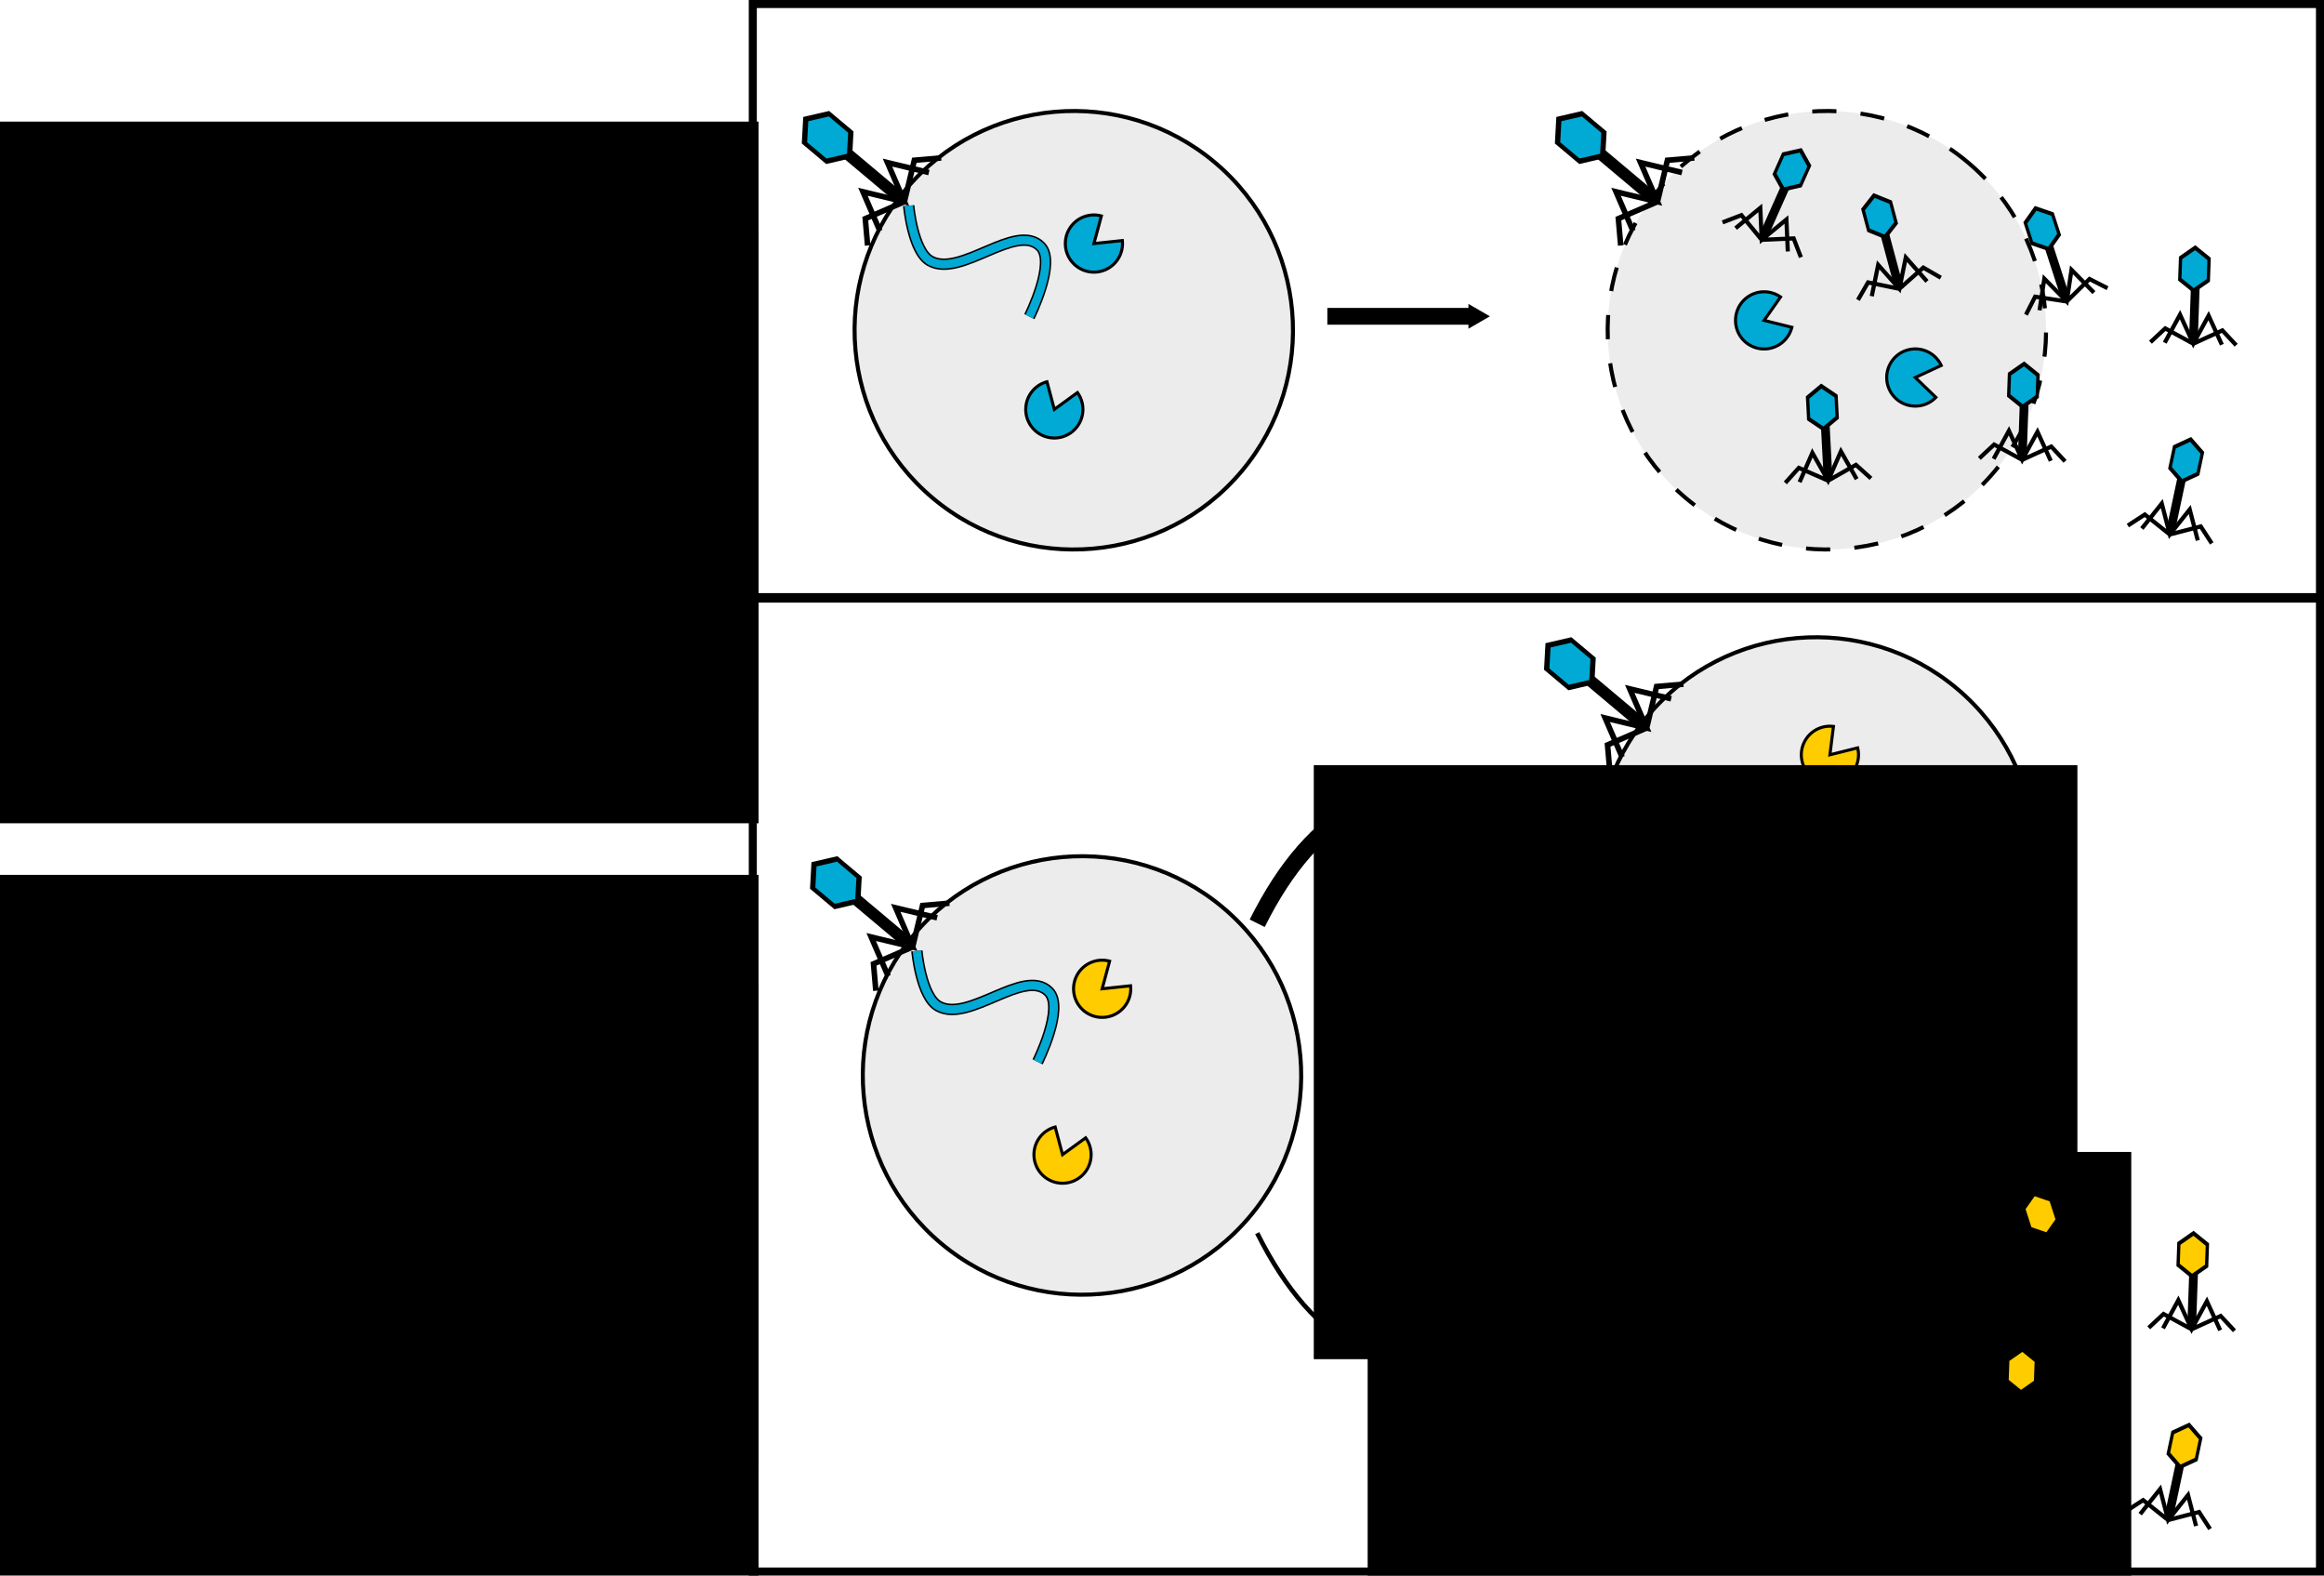 <?xml version="1.0" encoding="UTF-8" standalone="no"?>
<!-- Created with Inkscape (http://www.inkscape.org/) -->

<svg
   xmlns:dc="http://purl.org/dc/elements/1.1/"
   xmlns:cc="http://creativecommons.org/ns#"
   xmlns:rdf="http://www.w3.org/1999/02/22-rdf-syntax-ns#"
   xmlns:svg="http://www.w3.org/2000/svg"
   xmlns="http://www.w3.org/2000/svg"
   xmlns:sodipodi="http://sodipodi.sourceforge.net/DTD/sodipodi-0.dtd"
   xmlns:inkscape="http://www.inkscape.org/namespaces/inkscape"
   width="137.17mm"
   height="92.975mm"
   viewBox="0 0 137.17 92.975"
   version="1.1"
   id="svg8"
   sodipodi:docname="fig1.svg"
   inkscape:version="0.92.3 (2405546, 2018-03-11)"
   inkscape:export-filename="C:\Users\Rasmus Eriksen\Dropbox\Rasmus\Universitet\PhD\Bacteria Phage\RM systems\Article\Correlated Cost and Imperfection\figures\Illustrations\fig1.png"
   inkscape:export-xdpi="200"
   inkscape:export-ydpi="200">
  <defs
     id="defs2">
    <marker
       inkscape:isstock="true"
       style="overflow:visible"
       id="marker1933"
       refX="0"
       refY="0"
       orient="auto"
       inkscape:stockid="StopL">
      <path
         inkscape:connector-curvature="0"
         transform="scale(0.8)"
         style="fill:none;fill-opacity:0.75;fill-rule:evenodd;stroke:#000000;stroke-width:1pt;stroke-opacity:1"
         d="M 0,5.65 V -5.65"
         id="path1931" />
    </marker>
    <marker
       inkscape:stockid="StopL"
       orient="auto"
       refY="0"
       refX="0"
       id="marker1477"
       style="overflow:visible"
       inkscape:isstock="true">
      <path
         id="path1475"
         d="M 0,5.65 V -5.65"
         style="fill:none;fill-opacity:0.75;fill-rule:evenodd;stroke:#000000;stroke-width:1pt;stroke-opacity:1"
         transform="scale(0.8)"
         inkscape:connector-curvature="0" />
    </marker>
    <marker
       inkscape:isstock="true"
       style="overflow:visible"
       id="marker4049"
       refX="0"
       refY="0"
       orient="auto"
       inkscape:stockid="StopL">
      <path
         inkscape:connector-curvature="0"
         transform="scale(0.8)"
         style="fill:none;fill-opacity:0.75;fill-rule:evenodd;stroke:#000000;stroke-width:1pt;stroke-opacity:1"
         d="M 0,5.65 V -5.65"
         id="path4047" />
    </marker>
    <marker
       inkscape:isstock="true"
       style="overflow:visible"
       id="marker3715"
       refX="0"
       refY="0"
       orient="auto"
       inkscape:stockid="StopL">
      <path
         inkscape:connector-curvature="0"
         transform="scale(0.8)"
         style="fill:none;fill-opacity:0.75;fill-rule:evenodd;stroke:#000000;stroke-width:1pt;stroke-opacity:1"
         d="M 0,5.65 V -5.65"
         id="path3713" />
    </marker>
    <marker
       inkscape:isstock="true"
       style="overflow:visible"
       id="marker3705"
       refX="0"
       refY="0"
       orient="auto"
       inkscape:stockid="StopL">
      <path
         inkscape:connector-curvature="0"
         transform="scale(0.8)"
         style="fill:none;fill-opacity:0.75;fill-rule:evenodd;stroke:#000000;stroke-width:1pt;stroke-opacity:1"
         d="M 0,5.65 V -5.65"
         id="path3703" />
    </marker>
    <marker
       inkscape:isstock="true"
       style="overflow:visible"
       id="marker3377"
       refX="0"
       refY="0"
       orient="auto"
       inkscape:stockid="StopL">
      <path
         inkscape:connector-curvature="0"
         transform="scale(0.8)"
         style="fill:none;fill-opacity:0.75;fill-rule:evenodd;stroke:#000000;stroke-width:1pt;stroke-opacity:1"
         d="M 0,5.65 V -5.65"
         id="path3375" />
    </marker>
    <marker
       inkscape:isstock="true"
       style="overflow:visible"
       id="marker3055"
       refX="0"
       refY="0"
       orient="auto"
       inkscape:stockid="StopL">
      <path
         inkscape:connector-curvature="0"
         transform="scale(0.8)"
         style="fill:none;fill-opacity:0.75;fill-rule:evenodd;stroke:#000000;stroke-width:1pt;stroke-opacity:1"
         d="M 0,5.65 V -5.65"
         id="path3053" />
    </marker>
    <marker
       inkscape:isstock="true"
       style="overflow:visible"
       id="marker2739"
       refX="0"
       refY="0"
       orient="auto"
       inkscape:stockid="StopL">
      <path
         inkscape:connector-curvature="0"
         transform="scale(0.8)"
         style="fill:none;fill-opacity:0.75;fill-rule:evenodd;stroke:#000000;stroke-width:1pt;stroke-opacity:1"
         d="M 0,5.65 V -5.65"
         id="path2737" />
    </marker>
    <marker
       inkscape:stockid="StopL"
       orient="auto"
       refY="0"
       refX="0"
       id="marker2407"
       style="overflow:visible"
       inkscape:isstock="true">
      <path
         id="path2405"
         d="M 0,5.65 V -5.65"
         style="fill:none;fill-opacity:0.75;fill-rule:evenodd;stroke:#000000;stroke-width:1pt;stroke-opacity:1"
         transform="scale(0.8)"
         inkscape:connector-curvature="0" />
    </marker>
    <marker
       inkscape:stockid="StopL"
       orient="auto"
       refY="0"
       refX="0"
       id="marker2103"
       style="overflow:visible"
       inkscape:isstock="true">
      <path
         id="path2101"
         d="M 0,5.65 V -5.65"
         style="fill:none;fill-opacity:0.75;fill-rule:evenodd;stroke:#000000;stroke-width:1pt;stroke-opacity:1"
         transform="scale(0.8)"
         inkscape:connector-curvature="0" />
    </marker>
    <marker
       inkscape:stockid="StopL"
       orient="auto"
       refY="0"
       refX="0"
       id="marker2093"
       style="overflow:visible"
       inkscape:isstock="true">
      <path
         id="path2091"
         d="M 0,5.65 V -5.65"
         style="fill:none;fill-opacity:0.75;fill-rule:evenodd;stroke:#000000;stroke-width:1pt;stroke-opacity:1"
         transform="scale(0.8)"
         inkscape:connector-curvature="0" />
    </marker>
    <marker
       inkscape:stockid="StopL"
       orient="auto"
       refY="0"
       refX="0"
       id="marker1795"
       style="overflow:visible"
       inkscape:isstock="true">
      <path
         id="path1793"
         d="M 0,5.65 V -5.65"
         style="fill:none;fill-opacity:0.75;fill-rule:evenodd;stroke:#000000;stroke-width:1pt;stroke-opacity:1"
         transform="scale(0.8)"
         inkscape:connector-curvature="0" />
    </marker>
    <marker
       inkscape:stockid="StopL"
       orient="auto"
       refY="0"
       refX="0"
       id="marker1785"
       style="overflow:visible"
       inkscape:isstock="true">
      <path
         id="path1783"
         d="M 0,5.65 V -5.65"
         style="fill:none;fill-opacity:0.75;fill-rule:evenodd;stroke:#000000;stroke-width:1pt;stroke-opacity:1"
         transform="scale(0.8)"
         inkscape:connector-curvature="0" />
    </marker>
    <marker
       inkscape:stockid="StopL"
       orient="auto"
       refY="0"
       refX="0"
       id="marker8649"
       style="overflow:visible"
       inkscape:isstock="true">
      <path
         inkscape:connector-curvature="0"
         id="path8647"
         d="M 0,5.65 V -5.65"
         style="fill:none;fill-opacity:0.75;fill-rule:evenodd;stroke:#000000;stroke-width:1pt;stroke-opacity:1"
         transform="scale(0.8)" />
    </marker>
    <marker
       inkscape:stockid="StopL"
       orient="auto"
       refY="0"
       refX="0"
       id="marker8363"
       style="overflow:visible"
       inkscape:isstock="true">
      <path
         inkscape:connector-curvature="0"
         id="path8361"
         d="M 0,5.65 V -5.65"
         style="fill:none;fill-opacity:0.75;fill-rule:evenodd;stroke:#000000;stroke-width:1pt;stroke-opacity:1"
         transform="scale(0.8)" />
    </marker>
    <marker
       inkscape:stockid="TriangleOutM"
       orient="auto"
       refY="0"
       refX="0"
       id="marker6913"
       style="overflow:visible"
       inkscape:isstock="true">
      <path
         id="path6911"
         d="M 5.77,0 -2.88,5 V -5 Z"
         style="fill:#000000;fill-opacity:1;fill-rule:evenodd;stroke:#000000;stroke-width:1pt;stroke-opacity:1"
         transform="scale(0.4)"
         inkscape:connector-curvature="0" />
    </marker>
    <marker
       inkscape:stockid="StopL"
       orient="auto"
       refY="0"
       refX="0"
       id="marker2197"
       style="overflow:visible"
       inkscape:isstock="true">
      <path
         id="path2195"
         d="M 0,5.65 V -5.65"
         style="fill:none;fill-opacity:0.75;fill-rule:evenodd;stroke:#aaaaaa;stroke-width:1pt;stroke-opacity:1"
         transform="scale(0.8)"
         inkscape:connector-curvature="0" />
    </marker>
    <marker
       inkscape:stockid="StopL"
       orient="auto"
       refY="0"
       refX="0"
       id="marker1929"
       style="overflow:visible"
       inkscape:isstock="true">
      <path
         id="path1927"
         d="M 0,5.65 V -5.65"
         style="fill:none;fill-opacity:0.75;fill-rule:evenodd;stroke:#aaaaaa;stroke-width:1pt;stroke-opacity:1"
         transform="scale(0.8)"
         inkscape:connector-curvature="0" />
    </marker>
    <marker
       inkscape:isstock="true"
       style="overflow:visible"
       id="marker13916"
       refX="0"
       refY="0"
       orient="auto"
       inkscape:stockid="StopL">
      <path
         transform="scale(0.8)"
         style="fill:none;fill-opacity:0.75;fill-rule:evenodd;stroke:#aaaaaa;stroke-width:1pt;stroke-opacity:1"
         d="M 0,5.65 V -5.65"
         id="path13914"
         inkscape:connector-curvature="0" />
    </marker>
    <marker
       inkscape:isstock="true"
       style="overflow:visible"
       id="marker13428"
       refX="0"
       refY="0"
       orient="auto"
       inkscape:stockid="StopL">
      <path
         transform="scale(0.8)"
         style="fill:none;fill-opacity:0.75;fill-rule:evenodd;stroke:#000000;stroke-width:1pt;stroke-opacity:1"
         d="M 0,5.65 V -5.65"
         id="path13426"
         inkscape:connector-curvature="0" />
    </marker>
    <marker
       inkscape:isstock="true"
       style="overflow:visible"
       id="marker12984"
       refX="0"
       refY="0"
       orient="auto"
       inkscape:stockid="StopM">
      <path
         transform="scale(0.4)"
         style="fill:none;fill-opacity:0.75;fill-rule:evenodd;stroke:#000000;stroke-width:1pt;stroke-opacity:1"
         d="M 0,5.65 V -5.65"
         id="path12982"
         inkscape:connector-curvature="0" />
    </marker>
    <marker
       inkscape:isstock="true"
       style="overflow:visible"
       id="marker12776"
       refX="0"
       refY="0"
       orient="auto"
       inkscape:stockid="StopM">
      <path
         transform="scale(0.4)"
         style="fill:none;fill-opacity:0.75;fill-rule:evenodd;stroke:#000000;stroke-width:1pt;stroke-opacity:1"
         d="M 0,5.65 V -5.65"
         id="path12774"
         inkscape:connector-curvature="0" />
    </marker>
    <marker
       inkscape:isstock="true"
       style="overflow:visible"
       id="marker10602"
       refX="0"
       refY="0"
       orient="auto"
       inkscape:stockid="StopL">
      <path
         transform="scale(0.8)"
         style="fill:#b3b3b3;fill-opacity:1;fill-rule:evenodd;stroke:#aaaaaf;stroke-width:1pt;stroke-opacity:0.941"
         d="M 0,5.65 V -5.65"
         id="path10600"
         inkscape:connector-curvature="0" />
    </marker>
    <marker
       inkscape:isstock="true"
       style="overflow:visible"
       id="marker10436"
       refX="0"
       refY="0"
       orient="auto"
       inkscape:stockid="StopL">
      <path
         transform="scale(0.8)"
         style="fill:#b3b3b3;fill-opacity:1;fill-rule:evenodd;stroke:#aaaaaf;stroke-width:1pt;stroke-opacity:0.941"
         d="M 0,5.65 V -5.65"
         id="path10434"
         inkscape:connector-curvature="0" />
    </marker>
    <marker
       inkscape:isstock="true"
       style="overflow:visible"
       id="marker10276"
       refX="0"
       refY="0"
       orient="auto"
       inkscape:stockid="StopL">
      <path
         transform="scale(0.8)"
         style="fill:#b3b3b3;fill-opacity:1;fill-rule:evenodd;stroke:#aaaaaf;stroke-width:1pt;stroke-opacity:0.941"
         d="M 0,5.65 V -5.65"
         id="path10274"
         inkscape:connector-curvature="0" />
    </marker>
    <marker
       inkscape:isstock="true"
       style="overflow:visible"
       id="marker10104"
       refX="0"
       refY="0"
       orient="auto"
       inkscape:stockid="StopM">
      <path
         transform="scale(0.4)"
         style="fill:none;fill-opacity:0.75;fill-rule:evenodd;stroke:#000000;stroke-width:1pt;stroke-opacity:1"
         d="M 0,5.65 V -5.65"
         id="path10102"
         inkscape:connector-curvature="0" />
    </marker>
    <marker
       inkscape:isstock="true"
       style="overflow:visible"
       id="marker9956"
       refX="0"
       refY="0"
       orient="auto"
       inkscape:stockid="StopM">
      <path
         transform="scale(0.4)"
         style="fill:none;fill-opacity:0.75;fill-rule:evenodd;stroke:#000000;stroke-width:1pt;stroke-opacity:1"
         d="M 0,5.65 V -5.65"
         id="path9954"
         inkscape:connector-curvature="0" />
    </marker>
    <marker
       inkscape:isstock="true"
       style="overflow:visible"
       id="marker9814"
       refX="0"
       refY="0"
       orient="auto"
       inkscape:stockid="StopM">
      <path
         transform="scale(0.4)"
         style="fill:none;fill-opacity:0.75;fill-rule:evenodd;stroke:#000000;stroke-width:1pt;stroke-opacity:1"
         d="M 0,5.65 V -5.65"
         id="path9812"
         inkscape:connector-curvature="0" />
    </marker>
    <marker
       inkscape:isstock="true"
       style="overflow:visible"
       id="marker9678"
       refX="0"
       refY="0"
       orient="auto"
       inkscape:stockid="StopM">
      <path
         transform="scale(0.4)"
         style="fill:none;fill-opacity:0.75;fill-rule:evenodd;stroke:#000000;stroke-width:1pt;stroke-opacity:1"
         d="M 0,5.65 V -5.65"
         id="path9676"
         inkscape:connector-curvature="0" />
    </marker>
    <marker
       inkscape:stockid="Arrow2Mend"
       orient="auto"
       refY="0"
       refX="0"
       id="Arrow2Mend"
       style="overflow:visible"
       inkscape:isstock="true">
      <path
         id="path4632"
         style="fill:#000000;fill-opacity:1;fill-rule:evenodd;stroke:#000000;stroke-width:0.625;stroke-linejoin:round;stroke-opacity:1"
         d="M 8.719,4.034 -2.207,0.016 8.719,-4.002 c -1.745,2.372 -1.735,5.617 -6e-7,8.035 z"
         transform="scale(-0.6)"
         inkscape:connector-curvature="0" />
    </marker>
    <marker
       inkscape:stockid="Arrow2Lend"
       orient="auto"
       refY="0"
       refX="0"
       id="Arrow2Lend"
       style="overflow:visible"
       inkscape:isstock="true">
      <path
         id="path4626"
         style="fill:#000000;fill-opacity:1;fill-rule:evenodd;stroke:#000000;stroke-width:0.625;stroke-linejoin:round;stroke-opacity:1"
         d="M 8.719,4.034 -2.207,0.016 8.719,-4.002 c -1.745,2.372 -1.735,5.617 -6e-7,8.035 z"
         transform="matrix(-1.1,0,0,-1.1,-1.1,0)"
         inkscape:connector-curvature="0" />
    </marker>
    <marker
       inkscape:stockid="Arrow1Lend"
       orient="auto"
       refY="0"
       refX="0"
       id="Arrow1Lend"
       style="overflow:visible"
       inkscape:isstock="true">
      <path
         id="path4608"
         d="M 0,0 5,-5 -12.5,0 5,5 Z"
         style="fill:#000000;fill-opacity:1;fill-rule:evenodd;stroke:#000000;stroke-width:1pt;stroke-opacity:1"
         transform="matrix(-0.8,0,0,-0.8,-10,0)"
         inkscape:connector-curvature="0" />
    </marker>
    <marker
       inkscape:stockid="Arrow1Mend"
       orient="auto"
       refY="0"
       refX="0"
       id="Arrow1Mend"
       style="overflow:visible"
       inkscape:isstock="true">
      <path
         id="path4614"
         d="M 0,0 5,-5 -12.5,0 5,5 Z"
         style="fill:#000000;fill-opacity:1;fill-rule:evenodd;stroke:#000000;stroke-width:1pt;stroke-opacity:1"
         transform="matrix(-0.4,0,0,-0.4,-4,0)"
         inkscape:connector-curvature="0" />
    </marker>
    <marker
       inkscape:stockid="Arrow1Lstart"
       orient="auto"
       refY="0"
       refX="0"
       id="Arrow1Lstart"
       style="overflow:visible"
       inkscape:isstock="true">
      <path
         id="path4605"
         d="M 0,0 5,-5 -12.5,0 5,5 Z"
         style="fill:#000000;fill-opacity:1;fill-rule:evenodd;stroke:#000000;stroke-width:1pt;stroke-opacity:1"
         transform="matrix(0.8,0,0,0.8,10,0)"
         inkscape:connector-curvature="0" />
    </marker>
    <marker
       inkscape:stockid="Arrow2Mend"
       orient="auto"
       refY="0"
       refX="0"
       id="Arrow2Mend-0"
       style="overflow:visible"
       inkscape:isstock="true">
      <path
         inkscape:connector-curvature="0"
         id="path4632-6"
         style="fill:#000000;fill-opacity:1;fill-rule:evenodd;stroke:#000000;stroke-width:0.625;stroke-linejoin:round;stroke-opacity:1"
         d="M 8.719,4.034 -2.207,0.016 8.719,-4.002 c -1.745,2.372 -1.735,5.617 -6e-7,8.035 z"
         transform="scale(-0.6)" />
    </marker>
    <marker
       inkscape:stockid="Arrow2Mend"
       orient="auto"
       refY="0"
       refX="0"
       id="Arrow2Mend-9"
       style="overflow:visible"
       inkscape:isstock="true">
      <path
         inkscape:connector-curvature="0"
         id="path4632-61"
         style="fill:#000000;fill-opacity:1;fill-rule:evenodd;stroke:#000000;stroke-width:0.625;stroke-linejoin:round;stroke-opacity:1"
         d="M 8.719,4.034 -2.207,0.016 8.719,-4.002 c -1.745,2.372 -1.735,5.617 -6e-7,8.035 z"
         transform="scale(-0.6)" />
    </marker>
    <marker
       inkscape:stockid="Arrow2Mend"
       orient="auto"
       refY="0"
       refX="0"
       id="Arrow2Mend-9-4"
       style="overflow:visible"
       inkscape:isstock="true">
      <path
         inkscape:connector-curvature="0"
         id="path4632-61-2"
         style="fill:#000000;fill-opacity:1;fill-rule:evenodd;stroke:#000000;stroke-width:0.625;stroke-linejoin:round;stroke-opacity:1"
         d="M 8.719,4.034 -2.207,0.016 8.719,-4.002 c -1.745,2.372 -1.735,5.617 -6e-7,8.035 z"
         transform="scale(-0.6)" />
    </marker>
    <marker
       inkscape:stockid="Arrow2Mend"
       orient="auto"
       refY="0"
       refX="0"
       id="Arrow2Mend-9-3"
       style="overflow:visible"
       inkscape:isstock="true">
      <path
         inkscape:connector-curvature="0"
         id="path4632-61-1"
         style="fill:#000000;fill-opacity:1;fill-rule:evenodd;stroke:#000000;stroke-width:0.625;stroke-linejoin:round;stroke-opacity:1"
         d="M 8.719,4.034 -2.207,0.016 8.719,-4.002 c -1.745,2.372 -1.735,5.617 -6e-7,8.035 z"
         transform="scale(-0.6)" />
    </marker>
    <marker
       inkscape:stockid="Arrow2Mend"
       orient="auto"
       refY="0"
       refX="0"
       id="Arrow2Mend-4"
       style="overflow:visible"
       inkscape:isstock="true">
      <path
         inkscape:connector-curvature="0"
         id="path4632-0"
         style="fill:#000000;fill-opacity:1;fill-rule:evenodd;stroke:#000000;stroke-width:0.625;stroke-linejoin:round;stroke-opacity:1"
         d="M 8.719,4.034 -2.207,0.016 8.719,-4.002 c -1.745,2.372 -1.735,5.617 -6e-7,8.035 z"
         transform="scale(-0.6)" />
    </marker>
    <marker
       inkscape:stockid="Arrow2Mend"
       orient="auto"
       refY="0"
       refX="0"
       id="Arrow2Mend-4-7"
       style="overflow:visible"
       inkscape:isstock="true">
      <path
         inkscape:connector-curvature="0"
         id="path4632-0-9"
         style="fill:#000000;fill-opacity:1;fill-rule:evenodd;stroke:#000000;stroke-width:0.625;stroke-linejoin:round;stroke-opacity:1"
         d="M 8.719,4.034 -2.207,0.016 8.719,-4.002 c -1.745,2.372 -1.735,5.617 -6e-7,8.035 z"
         transform="scale(-0.6)" />
    </marker>
    <marker
       inkscape:stockid="Arrow2Mend"
       orient="auto"
       refY="0"
       refX="0"
       id="Arrow2Mend-9-8"
       style="overflow:visible"
       inkscape:isstock="true">
      <path
         inkscape:connector-curvature="0"
         id="path4632-61-5"
         style="fill:#000000;fill-opacity:1;fill-rule:evenodd;stroke:#000000;stroke-width:0.625;stroke-linejoin:round;stroke-opacity:1"
         d="M 8.719,4.034 -2.207,0.016 8.719,-4.002 c -1.745,2.372 -1.735,5.617 -6e-7,8.035 z"
         transform="scale(-0.6)" />
    </marker>
    <marker
       inkscape:stockid="StopM"
       orient="auto"
       refY="0"
       refX="0"
       id="StopM-3"
       style="overflow:visible"
       inkscape:isstock="true">
      <path
         inkscape:connector-curvature="0"
         id="path4777-2"
         d="M 0,5.65 V -5.65"
         style="fill:none;fill-opacity:0.75;fill-rule:evenodd;stroke:#000000;stroke-width:1pt;stroke-opacity:1"
         transform="scale(0.4)" />
    </marker>
    <marker
       inkscape:stockid="StopM"
       orient="auto"
       refY="0"
       refX="0"
       id="StopM-2"
       style="overflow:visible"
       inkscape:isstock="true">
      <path
         inkscape:connector-curvature="0"
         id="path4777-3"
         d="M 0,5.65 V -5.65"
         style="fill:none;fill-opacity:0.75;fill-rule:evenodd;stroke:#000000;stroke-width:1pt;stroke-opacity:1"
         transform="scale(0.4)" />
    </marker>
    <marker
       inkscape:stockid="StopM"
       orient="auto"
       refY="0"
       refX="0"
       id="StopM-2-8"
       style="overflow:visible"
       inkscape:isstock="true">
      <path
         inkscape:connector-curvature="0"
         id="path4777-3-5"
         d="M 0,5.65 V -5.65"
         style="fill:none;fill-opacity:0.75;fill-rule:evenodd;stroke:#000000;stroke-width:1pt;stroke-opacity:1"
         transform="scale(0.4)" />
    </marker>
    <marker
       inkscape:stockid="StopM"
       orient="auto"
       refY="0"
       refX="0"
       id="StopM-2-8-9"
       style="overflow:visible"
       inkscape:isstock="true">
      <path
         inkscape:connector-curvature="0"
         id="path4777-3-5-1"
         d="M 0,5.65 V -5.65"
         style="fill:none;fill-opacity:0.75;fill-rule:evenodd;stroke:#000000;stroke-width:1pt;stroke-opacity:1"
         transform="scale(0.4)" />
    </marker>
    <marker
       inkscape:stockid="StopM"
       orient="auto"
       refY="0"
       refX="0"
       id="StopM-2-8-93"
       style="overflow:visible"
       inkscape:isstock="true">
      <path
         inkscape:connector-curvature="0"
         id="path4777-3-5-8"
         d="M 0,5.65 V -5.65"
         style="fill:none;fill-opacity:0.75;fill-rule:evenodd;stroke:#000000;stroke-width:1pt;stroke-opacity:1"
         transform="scale(0.4)" />
    </marker>
    <marker
       inkscape:stockid="StopM"
       orient="auto"
       refY="0"
       refX="0"
       id="StopM-6"
       style="overflow:visible"
       inkscape:isstock="true">
      <path
         inkscape:connector-curvature="0"
         id="path4777-6"
         d="M 0,5.65 V -5.65"
         style="fill:none;fill-opacity:0.75;fill-rule:evenodd;stroke:#000000;stroke-width:1pt;stroke-opacity:1"
         transform="scale(0.4)" />
    </marker>
    <marker
       inkscape:isstock="true"
       style="overflow:visible"
       id="marker10276-1"
       refX="0"
       refY="0"
       orient="auto"
       inkscape:stockid="StopL">
      <path
         inkscape:connector-curvature="0"
         transform="scale(0.8)"
         style="fill:none;fill-opacity:0.75;fill-rule:evenodd;stroke:#000000;stroke-width:1pt;stroke-opacity:1"
         d="M 0,5.65 V -5.65"
         id="path10274-0" />
    </marker>
    <marker
       inkscape:isstock="true"
       style="overflow:visible"
       id="marker10602-3"
       refX="0"
       refY="0"
       orient="auto"
       inkscape:stockid="StopL">
      <path
         inkscape:connector-curvature="0"
         transform="scale(0.8)"
         style="fill:none;fill-opacity:0.75;fill-rule:evenodd;stroke:#000000;stroke-width:1pt;stroke-opacity:1"
         d="M 0,5.65 V -5.65"
         id="path10600-4" />
    </marker>
    <marker
       inkscape:isstock="true"
       style="overflow:visible"
       id="marker10436-2"
       refX="0"
       refY="0"
       orient="auto"
       inkscape:stockid="StopL">
      <path
         inkscape:connector-curvature="0"
         transform="scale(0.8)"
         style="fill:#b3b3b3;fill-opacity:1;fill-rule:evenodd;stroke:#aaaaaf;stroke-width:1pt;stroke-opacity:0.941"
         d="M 0,5.65 V -5.65"
         id="path10434-9" />
    </marker>
    <marker
       inkscape:isstock="true"
       style="overflow:visible"
       id="marker10276-2"
       refX="0"
       refY="0"
       orient="auto"
       inkscape:stockid="StopL">
      <path
         inkscape:connector-curvature="0"
         transform="scale(0.8)"
         style="fill:#b3b3b3;fill-opacity:1;fill-rule:evenodd;stroke:#aaaaaf;stroke-width:1pt;stroke-opacity:0.941"
         d="M 0,5.65 V -5.65"
         id="path10274-8" />
    </marker>
    <marker
       inkscape:isstock="true"
       style="overflow:visible"
       id="marker10602-2"
       refX="0"
       refY="0"
       orient="auto"
       inkscape:stockid="StopL">
      <path
         inkscape:connector-curvature="0"
         transform="scale(0.8)"
         style="fill:#b3b3b3;fill-opacity:1;fill-rule:evenodd;stroke:#aaaaaf;stroke-width:1pt;stroke-opacity:0.941"
         d="M 0,5.65 V -5.65"
         id="path10600-5" />
    </marker>
    <marker
       inkscape:isstock="true"
       style="overflow:visible"
       id="marker15474"
       refX="0"
       refY="0"
       orient="auto"
       inkscape:stockid="TriangleOutM"
       inkscape:collect="always">
      <path
         inkscape:connector-curvature="0"
         transform="scale(0.4)"
         style="fill:#000000;fill-opacity:1;fill-rule:evenodd;stroke:#000000;stroke-width:1pt;stroke-opacity:1"
         d="M 5.77,0 -2.88,5 V -5 Z"
         id="path15472" />
    </marker>
    <marker
       inkscape:stockid="TriangleOutM"
       orient="auto"
       refY="0"
       refX="0"
       id="TriangleOutM"
       style="overflow:visible"
       inkscape:isstock="true"
       inkscape:collect="always">
      <path
         inkscape:connector-curvature="0"
         id="path3638"
         d="M 5.77,0 -2.88,5 V -5 Z"
         style="fill:#000000;fill-opacity:1;fill-rule:evenodd;stroke:#000000;stroke-width:1pt;stroke-opacity:1"
         transform="scale(0.4)" />
    </marker>
    <marker
       inkscape:isstock="true"
       style="overflow:visible"
       id="marker15474-7"
       refX="0"
       refY="0"
       orient="auto"
       inkscape:stockid="TriangleOutM">
      <path
         inkscape:connector-curvature="0"
         transform="scale(0.4)"
         style="fill:#000000;fill-opacity:1;fill-rule:evenodd;stroke:#000000;stroke-width:1pt;stroke-opacity:1"
         d="M 5.77,0 -2.88,5 V -5 Z"
         id="path15472-2" />
    </marker>
    <marker
       inkscape:stockid="StopL"
       orient="auto"
       refY="0"
       refX="0"
       id="marker2327"
       style="overflow:visible"
       inkscape:isstock="true">
      <path
         id="path2325"
         d="M 0,5.65 V -5.65"
         style="fill:#000000;fill-opacity:1;fill-rule:evenodd;stroke:#000000;stroke-width:1pt;stroke-opacity:1"
         transform="scale(0.8)"
         inkscape:connector-curvature="0" />
    </marker>
    <marker
       inkscape:isstock="true"
       style="overflow:visible"
       id="marker35331"
       refX="0"
       refY="0"
       orient="auto"
       inkscape:stockid="StopL">
      <path
         inkscape:connector-curvature="0"
         transform="scale(0.8)"
         style="fill:none;fill-opacity:0.75;fill-rule:evenodd;stroke:#000000;stroke-width:1pt;stroke-opacity:1"
         d="M 0,5.65 V -5.65"
         id="path35329" />
    </marker>
    <marker
       inkscape:stockid="StopL"
       orient="auto"
       refY="0"
       refX="0"
       id="marker2327-8"
       style="overflow:visible"
       inkscape:isstock="true">
      <path
         id="path2325-4"
         d="M 0,5.65 V -5.65"
         style="fill:#000000;fill-opacity:1;fill-rule:evenodd;stroke:#000000;stroke-width:1pt;stroke-opacity:1"
         transform="scale(0.8)"
         inkscape:connector-curvature="0" />
    </marker>
    <marker
       inkscape:stockid="TriangleOutM"
       orient="auto"
       refY="0"
       refX="0"
       id="marker6913-7"
       style="overflow:visible"
       inkscape:isstock="true">
      <path
         id="path6911-0"
         d="M 5.77,0 -2.88,5 V -5 Z"
         style="fill:#000000;fill-opacity:1;fill-rule:evenodd;stroke:#000000;stroke-width:1pt;stroke-opacity:1"
         transform="scale(0.4)"
         inkscape:connector-curvature="0" />
    </marker>
  </defs>
  <sodipodi:namedview
     id="base"
     pagecolor="#ffffff"
     bordercolor="#666666"
     borderopacity="1.0"
     inkscape:pageopacity="0.0"
     inkscape:pageshadow="2"
     inkscape:zoom="2.8284273"
     inkscape:cx="379.83136"
     inkscape:cy="102.62277"
     inkscape:document-units="mm"
     inkscape:current-layer="layer1"
     showgrid="true"
     showguides="true"
     inkscape:window-width="1920"
     inkscape:window-height="1001"
     inkscape:window-x="-9"
     inkscape:window-y="-9"
     inkscape:window-maximized="1"
     objecttolerance="10000"
     inkscape:measure-start="0,0"
     inkscape:measure-end="0,0"
     inkscape:guide-bbox="true"
     fit-margin-top="0"
     fit-margin-left="0"
     fit-margin-right="0"
     fit-margin-bottom="0">
    <inkscape:grid
       type="xygrid"
       id="grid10"
       dotted="true"
       spacingy="0.25"
       units="mm"
       spacingx="0.25"
       originx="39.433"
       originy="27.737" />
    <sodipodi:guide
       position="68.183,93.987"
       orientation="1,0"
       id="guide7077"
       inkscape:locked="false" />
    <sodipodi:guide
       position="74.433,91.487"
       orientation="1,0"
       id="guide7079"
       inkscape:locked="false" />
    <sodipodi:guide
       position="101.933,97.737"
       orientation="1,0"
       id="guide7081"
       inkscape:locked="false" />
    <sodipodi:guide
       position="109.433,71.487"
       orientation="1,0"
       id="guide7083"
       inkscape:locked="false" />
    <sodipodi:guide
       position="138.183,75.237"
       orientation="1,0"
       id="guide7085"
       inkscape:locked="false" />
    <sodipodi:guide
       position="144.433,155.237"
       orientation="1,0"
       id="guide7087"
       inkscape:locked="false" />
    <sodipodi:guide
       position="39.433,95.237"
       orientation="0,1"
       id="guide7089"
       inkscape:locked="false" />
    <sodipodi:guide
       position="1.933,115.237"
       orientation="0,1"
       id="guide7091"
       inkscape:locked="false" />
    <sodipodi:guide
       position="173.183,80.237"
       orientation="1,0"
       id="guide7093"
       inkscape:locked="false" />
    <sodipodi:guide
       position="199.433,125.237"
       orientation="1,0"
       id="guide7097"
       inkscape:locked="false" />
    <sodipodi:guide
       position="228.183,86.487"
       orientation="1,0"
       id="guide7099"
       inkscape:locked="false" />
  </sodipodi:namedview>
  <g
     inkscape:label="Layer 1"
     inkscape:groupmode="layer"
     id="layer1"
     transform="translate(39.433,-231.763)">
    <circle
       style="fill:#ececec;stroke:#000000;stroke-width:0.238;stroke-miterlimit:4;stroke-dasharray:1.428,1.428;stroke-dashoffset:0;stroke-opacity:1"
       r="12.938"
       cy="251.31"
       cx="-193.096"
       id="circle1433"
       transform="rotate(-50)" />
    <g
       id="g1441"
       transform="matrix(0.579,-0.689,0.689,0.579,-112.828,202.069)">
      <path
         sodipodi:nodetypes="cc"
         inkscape:connector-curvature="0"
         id="path1435"
         d="M 37.5,209.5 V 217"
         style="fill:none;stroke:#000000;stroke-width:0.765;stroke-linecap:butt;stroke-linejoin:miter;stroke-miterlimit:4;stroke-dasharray:none;stroke-opacity:1" />
      <path
         transform="matrix(0.577,0,0,0.75,15.849,55.187)"
         inkscape:transform-center-y="-0.17904638"
         d="m 37.5,204.5 2.165,1.25 -10e-7,2.5 -2.165,1.25 -2.165,-1.25 -10e-7,-2.5 z"
         inkscape:randomized="0"
         inkscape:rounded="0"
         inkscape:flatsided="false"
         sodipodi:arg2="-0.52359878"
         sodipodi:arg1="-1.5707963"
         sodipodi:r2="2.5"
         sodipodi:r1="2.4999993"
         sodipodi:cy="207"
         sodipodi:cx="37.5"
         sodipodi:sides="3"
         id="path1437"
         style="fill:#00aad4;fill-opacity:1;stroke:#000000;stroke-width:0.5;stroke-miterlimit:4;stroke-dasharray:none;stroke-opacity:1"
         sodipodi:type="star" />
      <path
         inkscape:connector-curvature="0"
         id="path1439"
         d="m 33.75,217 1.25,-1.25 2.5,1.25 L 40,215.75 41.25,217 40,215.75 37.5,217 l -1.25,-2.5 -1.25,2.5 1.25,-2.5 1.25,2.5 1.25,-2.5 L 40,217"
         style="fill:none;stroke:#000000;stroke-width:0.365;stroke-linecap:butt;stroke-linejoin:miter;stroke-miterlimit:4;stroke-dasharray:none;stroke-opacity:1" />
    </g>
    <circle
       transform="rotate(-50)"
       id="circle1421"
       cx="-148.506"
       cy="213.894"
       r="12.938"
       style="fill:#ececec;stroke:#000000;stroke-width:0.238;stroke-opacity:1;stroke-miterlimit:4;stroke-dasharray:1.428,1.428;stroke-dashoffset:0" />
    <rect
       ry="0"
       y="232"
       x="5"
       height="35"
       width="92.5"
       id="rect6912"
       style="opacity:1;fill:none;fill-opacity:0.157;stroke:#000000;stroke-width:0.475;stroke-linecap:butt;stroke-linejoin:miter;stroke-miterlimit:4;stroke-dasharray:none;stroke-dashoffset:0;stroke-opacity:1" />
    <rect
       style="opacity:1;fill:none;fill-opacity:0.157;stroke:#000000;stroke-width:0.475;stroke-linecap:butt;stroke-linejoin:miter;stroke-miterlimit:4;stroke-dasharray:none;stroke-dashoffset:0;stroke-opacity:1"
       id="rect6918"
       width="92.5"
       height="57.413"
       x="5"
       y="267.087"
       ry="0" />
    <g
       id="g14166-2"
       style="fill:none;stroke:#000000;stroke-width:0.4;stroke-miterlimit:4;stroke-dasharray:0.4, 0.4;stroke-dashoffset:0;stroke-opacity:1"
       transform="matrix(-1,0,0,1,98.713,4.407)" />
    <g
       transform="translate(0.006,-6.176)"
       style="fill:none;stroke:#aaaaaa;stroke-opacity:1"
       id="g1925" />
    <g
       transform="translate(46.25,-8.85)"
       id="g6991-5-5-0" />
    <g
       transform="translate(86.25,-9.475)"
       id="g6991-5-5-0-8" />
    <g
       id="g6991-5-5-0-8-0"
       transform="translate(147.5,-9.475)" />
    <path
       sodipodi:nodetypes="cc"
       inkscape:connector-curvature="0"
       id="path3491"
       d="m 34.771,304.532 c 3.375,6.75 7.875,9 14.625,7.875"
       style="fill:none;stroke:#000000;stroke-width:0.27;stroke-linecap:butt;stroke-linejoin:miter;stroke-miterlimit:3;stroke-dasharray:none;stroke-opacity:1;marker-end:url(#TriangleOutM)" />
    <circle
       style="fill:#ececec;stroke:#000000;stroke-width:0.238;stroke-opacity:1"
       r="12.938"
       cy="208.483"
       cx="-210.454"
       id="path3717-9"
       transform="rotate(-50)" />
    <path
       style="fill:#ffcc00;fill-opacity:1;stroke:#000000;stroke-width:0.18;stroke-miterlimit:4;stroke-dasharray:none;stroke-opacity:1"
       id="path15957-4-4"
       sodipodi:type="arc"
       sodipodi:cx="-248.67226"
       sodipodi:cy="169.24542"
       sodipodi:rx="1.6875"
       sodipodi:ry="1.6875"
       sodipodi:start="0.42190179"
       sodipodi:end="5.5029114"
       d="m -247.133,169.936 a 1.688,1.688 0 0 1 -1.744,0.984 1.688,1.688 0 0 1 -1.456,-1.374 1.688,1.688 0 0 1 0.882,-1.798 1.688,1.688 0 0 1 1.978,0.31 l -1.199,1.187 z"
       transform="rotate(-60.2)" />
    <path
       style="fill:none;stroke:#000000;stroke-width:0.675;stroke-linecap:butt;stroke-linejoin:miter;stroke-miterlimit:4;stroke-dasharray:none;stroke-opacity:1"
       d="m 14.686,287.875 c 0,0 0.237,2.69 1.27,3.264 1.806,1.003 5.051,-2.291 6.504,-0.862 0.958,0.942 -0.65,4.147 -0.65,4.147"
       id="path3169"
       inkscape:connector-curvature="0"
       sodipodi:nodetypes="caac" />
    <path
       style="fill:#ffcc00;fill-opacity:1;stroke:#000000;stroke-width:0.18;stroke-miterlimit:4;stroke-dasharray:none;stroke-opacity:1"
       id="path15957-4-1-37-6"
       sodipodi:type="arc"
       sodipodi:cx="-123.78997"
       sodipodi:cy="263.62439"
       sodipodi:rx="1.6875"
       sodipodi:ry="1.6875"
       sodipodi:start="0.42190179"
       sodipodi:end="5.5029114"
       d="m -122.25,264.315 a 1.688,1.688 0 0 1 -1.744,0.984 1.688,1.688 0 0 1 -1.456,-1.374 1.688,1.688 0 0 1 0.882,-1.798 1.688,1.688 0 0 1 1.978,0.31 l -1.199,1.187 z"
       transform="rotate(-30.2)" />
    <g
       id="g6991-5-9"
       transform="matrix(0.579,-0.689,0.689,0.579,-156.792,187.838)">
      <path
         sodipodi:nodetypes="cc"
         inkscape:connector-curvature="0"
         id="path6941-3-5-3"
         d="M 37.5,209.5 V 217"
         style="fill:none;stroke:#000000;stroke-width:0.765;stroke-linecap:butt;stroke-linejoin:miter;stroke-miterlimit:4;stroke-dasharray:none;stroke-opacity:1" />
      <path
         transform="matrix(0.577,0,0,0.75,15.849,55.187)"
         inkscape:transform-center-y="-0.17904638"
         d="m 37.5,204.5 2.165,1.25 -10e-7,2.5 -2.165,1.25 -2.165,-1.25 -10e-7,-2.5 z"
         inkscape:randomized="0"
         inkscape:rounded="0"
         inkscape:flatsided="false"
         sodipodi:arg2="-0.52359878"
         sodipodi:arg1="-1.5707963"
         sodipodi:r2="2.5"
         sodipodi:r1="2.4999993"
         sodipodi:cy="207"
         sodipodi:cx="37.5"
         sodipodi:sides="3"
         id="path6939-8-75-9"
         style="fill:#00aad4;fill-opacity:1;stroke:#000000;stroke-width:0.5;stroke-miterlimit:4;stroke-dasharray:none;stroke-opacity:1"
         sodipodi:type="star" />
      <path
         inkscape:connector-curvature="0"
         id="path6986-8-43-4"
         d="m 33.75,217 1.25,-1.25 2.5,1.25 L 40,215.75 41.25,217 40,215.75 37.5,217 l -1.25,-2.5 -1.25,2.5 1.25,-2.5 1.25,2.5 1.25,-2.5 L 40,217"
         style="fill:none;stroke:#000000;stroke-width:0.365;stroke-linecap:butt;stroke-linejoin:miter;stroke-miterlimit:4;stroke-dasharray:none;stroke-opacity:1" />
    </g>
    <path
       sodipodi:nodetypes="caac"
       inkscape:connector-curvature="0"
       id="path8488"
       d="m 14.686,287.875 c 0,0 0.237,2.69 1.27,3.264 1.806,1.003 5.051,-2.291 6.504,-0.862 0.958,0.942 -0.65,4.147 -0.65,4.147"
       style="fill:none;stroke:#00aad4;stroke-width:0.495;stroke-linecap:butt;stroke-linejoin:miter;stroke-miterlimit:4;stroke-dasharray:none;stroke-opacity:1" />
    <path
       transform="rotate(-10.2)"
       d="m 10.776,316.668 a 1.688,1.688 0 0 1 -1.744,0.984 1.688,1.688 0 0 1 -1.456,-1.374 1.688,1.688 0 0 1 0.882,-1.798 1.688,1.688 0 0 1 1.978,0.31 l -1.199,1.187 z"
       sodipodi:end="5.5029114"
       sodipodi:start="0.42190179"
       sodipodi:ry="1.6875"
       sodipodi:rx="1.6875"
       sodipodi:cy="315.97693"
       sodipodi:cx="9.2365608"
       sodipodi:type="arc"
       id="path15957-4-8-70"
       style="fill:#ffcc00;fill-opacity:1;stroke:#000000;stroke-width:0.18;stroke-miterlimit:4;stroke-dasharray:none;stroke-opacity:1" />
    <path
       sodipodi:nodetypes="cc"
       inkscape:connector-curvature="0"
       id="path6941-0-1-5-0"
       d="m 68.56,313.749 0.265,5.056"
       style="fill:none;stroke:#000000;stroke-width:0.516;stroke-linecap:butt;stroke-linejoin:miter;stroke-miterlimit:4;stroke-dasharray:none;stroke-opacity:1" />
    <path
       transform="matrix(0.389,-0.02,0.026,0.506,48.514,210.496)"
       d="m 37.5,204.5 2.165,1.25 -10e-7,2.5 -2.165,1.25 -2.165,-1.25 -10e-7,-2.5 z"
       inkscape:randomized="0"
       inkscape:rounded="0"
       inkscape:flatsided="false"
       sodipodi:arg2="-0.52359878"
       sodipodi:arg1="-1.5707963"
       sodipodi:r2="2.5"
       sodipodi:r1="2.4999993"
       sodipodi:cy="207"
       sodipodi:cx="37.5"
       sodipodi:sides="3"
       id="path6939-1-7-7-6"
       style="fill:#ffcc00;fill-opacity:1;stroke:#000000;stroke-width:0.5;stroke-miterlimit:4;stroke-dasharray:none;stroke-opacity:1"
       sodipodi:type="star"
       inkscape:transform-center-y="-0.16113706" />
    <path
       inkscape:connector-curvature="0"
       id="path6986-2-7-6-4"
       d="m 66.297,318.937 0.798,-0.887 1.729,0.754 1.641,-0.931 0.887,0.798 -0.887,-0.798 -1.641,0.931 -0.931,-1.641 -0.754,1.729 0.754,-1.729 0.931,1.641 0.754,-1.729 0.931,1.641"
       style="fill:none;stroke:#000000;stroke-width:0.246;stroke-linecap:butt;stroke-linejoin:miter;stroke-miterlimit:4;stroke-dasharray:none;stroke-opacity:1" />
    <path
       sodipodi:nodetypes="cc"
       inkscape:connector-curvature="0"
       id="path6941-3-1-5-9"
       d="m 71.719,302.594 1.31,4.89"
       style="fill:none;stroke:#000000;stroke-width:0.516;stroke-linecap:butt;stroke-linejoin:miter;stroke-miterlimit:4;stroke-dasharray:none;stroke-opacity:1" />
    <path
       transform="matrix(0.376,-0.101,0.131,0.489,30.644,205.764)"
       inkscape:transform-center-y="-0.16112963"
       d="m 37.5,204.5 2.165,1.25 -10e-7,2.5 -2.165,1.25 -2.165,-1.25 -10e-7,-2.5 z"
       inkscape:randomized="0"
       inkscape:rounded="0"
       inkscape:flatsided="false"
       sodipodi:arg2="-0.52359878"
       sodipodi:arg1="-1.5707963"
       sodipodi:r2="2.5"
       sodipodi:r1="2.4999993"
       sodipodi:cy="207"
       sodipodi:cx="37.5"
       sodipodi:sides="3"
       id="path6939-8-4-0-1"
       style="fill:#ffcc00;fill-opacity:1;stroke:#000000;stroke-width:0.5;stroke-miterlimit:4;stroke-dasharray:none;stroke-opacity:1"
       sodipodi:type="star"
       inkscape:transform-center-x="3.6739662e-006" />
    <path
       inkscape:connector-curvature="0"
       id="path6986-8-4-3-7"
       d="m 70.584,308.139 0.597,-1.033 1.848,0.378 1.412,-1.252 1.033,0.597 -1.033,-0.597 -1.412,1.252 -1.252,-1.412 -0.378,1.848 0.378,-1.848 1.252,1.412 0.378,-1.848 1.252,1.412"
       style="fill:none;stroke:#000000;stroke-width:0.246;stroke-linecap:butt;stroke-linejoin:miter;stroke-miterlimit:4;stroke-dasharray:none;stroke-opacity:1" />
    <path
       sodipodi:nodetypes="cc"
       inkscape:connector-curvature="0"
       id="path6941-0-1-3-5-0"
       d="m 66.963,299.969 -2.059,4.625"
       style="fill:none;stroke:#000000;stroke-width:0.516;stroke-linecap:butt;stroke-linejoin:miter;stroke-miterlimit:4;stroke-dasharray:none;stroke-opacity:1" />
    <path
       transform="matrix(0.356,0.159,-0.206,0.462,95.978,198.869)"
       d="m 37.5,204.5 2.165,1.25 -10e-7,2.5 -2.165,1.25 -2.165,-1.25 -10e-7,-2.5 z"
       inkscape:randomized="0"
       inkscape:rounded="0"
       inkscape:flatsided="false"
       sodipodi:arg2="-0.52359878"
       sodipodi:arg1="-1.5707963"
       sodipodi:r2="2.5"
       sodipodi:r1="2.4999993"
       sodipodi:cy="207"
       sodipodi:cx="37.5"
       sodipodi:sides="3"
       id="path6939-1-7-0-6-7"
       style="fill:#ffcc00;fill-opacity:1;stroke:#000000;stroke-width:0.5;stroke-miterlimit:4;stroke-dasharray:none;stroke-opacity:1"
       sodipodi:type="star"
       inkscape:transform-center-y="-0.16113532" />
    <path
       inkscape:connector-curvature="0"
       id="path6986-2-7-7-5-3"
       d="m 62.591,303.565 1.114,-0.428 1.198,1.457 1.885,-0.084 0.428,1.114 -0.428,-1.114 -1.885,0.084 -0.084,-1.885 -1.457,1.198 1.457,-1.198 0.084,1.885 1.457,-1.198 0.084,1.885"
       style="fill:none;stroke:#000000;stroke-width:0.246;stroke-linecap:butt;stroke-linejoin:miter;stroke-miterlimit:4;stroke-dasharray:none;stroke-opacity:1" />
    <path
       transform="rotate(19.8)"
       d="m 177.065,269.866 a 1.688,1.688 0 0 1 -1.744,0.984 1.688,1.688 0 0 1 -1.456,-1.374 1.688,1.688 0 0 1 0.882,-1.798 1.688,1.688 0 0 1 1.978,0.31 l -1.199,1.187 z"
       sodipodi:end="5.5029114"
       sodipodi:start="0.42190179"
       sodipodi:ry="1.6875"
       sodipodi:rx="1.6875"
       sodipodi:cy="269.17535"
       sodipodi:cx="175.52528"
       sodipodi:type="arc"
       id="path15957-4-1-37-7"
       style="fill:#ffcc00;fill-opacity:1;stroke:#000000;stroke-width:0.18;stroke-miterlimit:4;stroke-dasharray:none;stroke-opacity:1" />
    <path
       style="fill:none;stroke:#000000;stroke-width:0.99;stroke-linecap:butt;stroke-linejoin:miter;stroke-miterlimit:3;stroke-dasharray:none;stroke-opacity:1;marker-end:url(#marker15474)"
       d="m 34.771,286.246 c 3.375,-6.75 7.875,-9 14.625,-7.875"
       id="path15470"
       inkscape:connector-curvature="0"
       sodipodi:nodetypes="cc" />
    <circle
       transform="rotate(-50)"
       style="fill:#ececec;stroke:#000000;stroke-width:0.238;stroke-opacity:1"
       r="12.938"
       cy="233.365"
       cx="-172.708"
       id="path3717-13-8" />
    <g
       id="g6991-5-9-0-5"
       transform="matrix(0.579,-0.689,0.689,0.579,-113.468,174.916)">
      <path
         sodipodi:nodetypes="cc"
         inkscape:connector-curvature="0"
         id="path6941-3-5-3-1-8"
         d="M 37.5,209.5 V 217"
         style="fill:none;stroke:#000000;stroke-width:0.765;stroke-linecap:butt;stroke-linejoin:miter;stroke-miterlimit:4;stroke-dasharray:none;stroke-opacity:1" />
      <path
         transform="matrix(0.577,0,0,0.75,15.849,55.187)"
         inkscape:transform-center-y="-0.17904638"
         d="m 37.5,204.5 2.165,1.25 -10e-7,2.5 -2.165,1.25 -2.165,-1.25 -10e-7,-2.5 z"
         inkscape:randomized="0"
         inkscape:rounded="0"
         inkscape:flatsided="false"
         sodipodi:arg2="-0.52359878"
         sodipodi:arg1="-1.5707963"
         sodipodi:r2="2.5"
         sodipodi:r1="2.4999993"
         sodipodi:cy="207"
         sodipodi:cx="37.5"
         sodipodi:sides="3"
         id="path6939-8-75-9-9-4"
         style="fill:#00aad4;fill-opacity:1;stroke:#000000;stroke-width:0.5;stroke-miterlimit:4;stroke-dasharray:none;stroke-opacity:1"
         sodipodi:type="star" />
      <path
         inkscape:connector-curvature="0"
         id="path6986-8-43-4-7-9"
         d="m 33.75,217 1.25,-1.25 2.5,1.25 L 40,215.75 41.25,217 40,215.75 37.5,217 l -1.25,-2.5 -1.25,2.5 1.25,-2.5 1.25,2.5 1.25,-2.5 L 40,217"
         style="fill:none;stroke:#000000;stroke-width:0.365;stroke-linecap:butt;stroke-linejoin:miter;stroke-miterlimit:4;stroke-dasharray:none;stroke-opacity:1" />
    </g>
    <g
       transform="matrix(0.9,0,0,0.9,-86.341,83.019)"
       id="g17028">
      <path
         sodipodi:nodetypes="cc"
         inkscape:connector-curvature="0"
         id="path3169-0-5"
         d="m 160.82,215.755 c 0,0 0.263,2.989 1.411,3.626"
         style="fill:none;stroke:#000000;stroke-width:0.75;stroke-linecap:butt;stroke-linejoin:miter;stroke-miterlimit:4;stroke-dasharray:none;stroke-opacity:1" />
      <path
         style="fill:none;stroke:#00aad4;stroke-width:0.55;stroke-linecap:butt;stroke-linejoin:miter;stroke-miterlimit:4;stroke-dasharray:none;stroke-opacity:1"
         d="m 160.82,215.755 c 0,0 0.263,2.989 1.411,3.626"
         id="path8488-3-0"
         inkscape:connector-curvature="0"
         sodipodi:nodetypes="cc" />
    </g>
    <path
       sodipodi:nodetypes="cac"
       inkscape:connector-curvature="0"
       id="path17041"
       d="m 65.477,283.259 c 1.806,1.003 5.051,-2.291 6.504,-0.862 0.958,0.942 -0.65,4.147 -0.65,4.147"
       style="fill:none;stroke:#000000;stroke-width:0.675;stroke-linecap:butt;stroke-linejoin:miter;stroke-miterlimit:4;stroke-dasharray:none;stroke-opacity:1" />
    <path
       style="fill:none;stroke:#00aad4;stroke-width:0.495;stroke-linecap:butt;stroke-linejoin:miter;stroke-miterlimit:4;stroke-dasharray:none;stroke-opacity:1"
       d="m 65.477,283.259 c 1.806,1.003 5.051,-2.291 6.504,-0.862 0.958,0.942 -0.65,4.147 -0.65,4.147"
       id="path17043"
       inkscape:connector-curvature="0"
       sodipodi:nodetypes="cac" />
    <path
       style="fill:#ffcc00;fill-opacity:1;stroke:#000000;stroke-width:0.18;stroke-miterlimit:4;stroke-dasharray:none;stroke-opacity:1"
       id="path15957-4-5-3"
       sodipodi:type="arc"
       sodipodi:cx="-214.08379"
       sodipodi:cy="190.93515"
       sodipodi:rx="1.6875"
       sodipodi:ry="1.6875"
       sodipodi:start="0.42190179"
       sodipodi:end="5.5029114"
       d="m -212.544,191.626 a 1.688,1.688 0 0 1 -1.744,0.984 1.688,1.688 0 0 1 -1.456,-1.374 1.688,1.688 0 0 1 0.882,-1.798 1.688,1.688 0 0 1 1.978,0.31 l -1.199,1.187 z"
       transform="rotate(-60.2)" />
    <path
       transform="rotate(-10.2)"
       d="m 20.818,258.854 a 1.688,1.688 0 0 1 -1.744,0.984 1.688,1.688 0 0 1 -1.456,-1.374 1.688,1.688 0 0 1 0.882,-1.798 1.688,1.688 0 0 1 1.978,0.31 l -1.199,1.187 z"
       sodipodi:end="5.5029114"
       sodipodi:start="0.42190179"
       sodipodi:ry="1.6875"
       sodipodi:rx="1.6875"
       sodipodi:cy="258.16336"
       sodipodi:cx="19.278736"
       sodipodi:type="arc"
       id="path15957-4-8-70-8"
       style="fill:#00aad4;fill-opacity:1;stroke:#000000;stroke-width:0.18;stroke-miterlimit:4;stroke-dasharray:none;stroke-opacity:1" />
    <path
       sodipodi:nodetypes="cc"
       inkscape:connector-curvature="0"
       id="path6941-0-1-5-0-5"
       d="m 68.206,255.071 0.265,5.056"
       style="fill:none;stroke:#000000;stroke-width:0.516;stroke-linecap:butt;stroke-linejoin:miter;stroke-miterlimit:4;stroke-dasharray:none;stroke-opacity:1" />
    <path
       transform="matrix(0.389,-0.02,0.026,0.506,48.16,151.818)"
       d="m 37.5,204.5 2.165,1.25 -10e-7,2.5 -2.165,1.25 -2.165,-1.25 -10e-7,-2.5 z"
       inkscape:randomized="0"
       inkscape:rounded="0"
       inkscape:flatsided="false"
       sodipodi:arg2="-0.52359878"
       sodipodi:arg1="-1.5707963"
       sodipodi:r2="2.5"
       sodipodi:r1="2.4999993"
       sodipodi:cy="207"
       sodipodi:cx="37.5"
       sodipodi:sides="3"
       id="path6939-1-7-7-6-9"
       style="fill:#00aad4;fill-opacity:1;stroke:#000000;stroke-width:0.5;stroke-miterlimit:4;stroke-dasharray:none;stroke-opacity:1"
       sodipodi:type="star"
       inkscape:transform-center-x="1.0869831e-006"
       inkscape:transform-center-y="-0.16113606" />
    <path
       inkscape:connector-curvature="0"
       id="path6986-2-7-6-4-1"
       d="m 65.943,260.259 0.798,-0.887 1.729,0.754 1.641,-0.931 0.887,0.798 -0.887,-0.798 -1.641,0.931 -0.931,-1.641 -0.754,1.729 0.754,-1.729 0.931,1.641 0.754,-1.729 0.931,1.641"
       style="fill:none;stroke:#000000;stroke-width:0.246;stroke-linecap:butt;stroke-linejoin:miter;stroke-miterlimit:4;stroke-dasharray:none;stroke-opacity:1" />
    <path
       sodipodi:nodetypes="cc"
       inkscape:connector-curvature="0"
       id="path6941-3-1-5-9-0"
       d="m 71.365,243.916 1.31,4.89"
       style="fill:none;stroke:#000000;stroke-width:0.516;stroke-linecap:butt;stroke-linejoin:miter;stroke-miterlimit:4;stroke-dasharray:none;stroke-opacity:1" />
    <path
       transform="matrix(0.376,-0.101,0.131,0.489,30.289,147.087)"
       inkscape:transform-center-y="-0.16113863"
       d="m 37.5,204.5 2.165,1.25 -10e-7,2.5 -2.165,1.25 -2.165,-1.25 -10e-7,-2.5 z"
       inkscape:randomized="0"
       inkscape:rounded="0"
       inkscape:flatsided="false"
       sodipodi:arg2="-0.52359878"
       sodipodi:arg1="-1.5707963"
       sodipodi:r2="2.5"
       sodipodi:r1="2.4999993"
       sodipodi:cy="207"
       sodipodi:cx="37.5"
       sodipodi:sides="3"
       id="path6939-8-4-0-1-3"
       style="fill:#00aad4;fill-opacity:1;stroke:#000000;stroke-width:0.5;stroke-miterlimit:4;stroke-dasharray:none;stroke-opacity:1"
       sodipodi:type="star"
       inkscape:transform-center-x="-3.1520676e-006" />
    <path
       inkscape:connector-curvature="0"
       id="path6986-8-4-3-7-7"
       d="m 70.23,249.461 0.597,-1.033 1.848,0.378 1.412,-1.252 1.033,0.597 -1.033,-0.597 -1.412,1.252 -1.252,-1.412 -0.378,1.848 0.378,-1.848 1.252,1.412 0.378,-1.848 1.252,1.412"
       style="fill:none;stroke:#000000;stroke-width:0.246;stroke-linecap:butt;stroke-linejoin:miter;stroke-miterlimit:4;stroke-dasharray:none;stroke-opacity:1" />
    <path
       sodipodi:nodetypes="cc"
       inkscape:connector-curvature="0"
       id="path6941-0-1-3-5-0-6"
       d="m 66.609,241.292 -2.059,4.625"
       style="fill:none;stroke:#000000;stroke-width:0.516;stroke-linecap:butt;stroke-linejoin:miter;stroke-miterlimit:4;stroke-dasharray:none;stroke-opacity:1" />
    <path
       transform="matrix(0.356,0.159,-0.206,0.462,95.624,140.192)"
       inkscape:transform-center-y="-0.16113432"
       d="m 37.5,204.5 2.165,1.25 -10e-7,2.5 -2.165,1.25 -2.165,-1.25 -10e-7,-2.5 z"
       inkscape:randomized="0"
       inkscape:rounded="0"
       inkscape:flatsided="false"
       sodipodi:arg2="-0.52359878"
       sodipodi:arg1="-1.5707963"
       sodipodi:r2="2.5"
       sodipodi:r1="2.4999993"
       sodipodi:cy="207"
       sodipodi:cx="37.5"
       sodipodi:sides="3"
       id="path6939-1-7-0-6-7-4"
       style="fill:#00aad4;fill-opacity:1;stroke:#000000;stroke-width:0.5;stroke-miterlimit:4;stroke-dasharray:none;stroke-opacity:1"
       sodipodi:type="star"
       inkscape:transform-center-x="3.6739663e-006" />
    <path
       inkscape:connector-curvature="0"
       id="path6986-2-7-7-5-3-8"
       d="m 62.237,244.887 1.114,-0.428 1.198,1.457 1.885,-0.084 0.428,1.114 -0.428,-1.114 -1.885,0.084 -0.084,-1.885 -1.457,1.198 1.457,-1.198 0.084,1.885 1.457,-1.198 0.084,1.885"
       style="fill:none;stroke:#000000;stroke-width:0.246;stroke-linecap:butt;stroke-linejoin:miter;stroke-miterlimit:4;stroke-dasharray:none;stroke-opacity:1" />
    <path
       transform="rotate(19.8)"
       d="m 156.855,214.777 a 1.688,1.688 0 0 1 -1.744,0.984 1.688,1.688 0 0 1 -1.456,-1.374 1.688,1.688 0 0 1 0.882,-1.798 1.688,1.688 0 0 1 1.978,0.31 l -1.199,1.187 z"
       sodipodi:end="5.5029114"
       sodipodi:start="0.42190179"
       sodipodi:ry="1.6875"
       sodipodi:rx="1.6875"
       sodipodi:cy="214.08632"
       sodipodi:cx="155.31575"
       sodipodi:type="arc"
       id="path15957-4-1-37-7-2"
       style="fill:#00aad4;fill-opacity:1;stroke:#000000;stroke-width:0.18;stroke-miterlimit:4;stroke-dasharray:none;stroke-opacity:1" />
    <circle
       style="fill:#ececec;stroke:#000000;stroke-width:0.238;stroke-opacity:1"
       r="12.938"
       cy="179.844"
       cx="-177.078"
       id="path3717-9-0"
       transform="rotate(-50)" />
    <path
       style="fill:#00aad4;fill-opacity:1;stroke:#000000;stroke-width:0.18;stroke-miterlimit:4;stroke-dasharray:none;stroke-opacity:1"
       id="path15957-4-4-2"
       sodipodi:type="arc"
       sodipodi:cx="-210.75156"
       sodipodi:cy="146.96884"
       sodipodi:rx="1.6875"
       sodipodi:ry="1.6875"
       sodipodi:start="0.42190179"
       sodipodi:end="5.5029114"
       d="m -209.212,147.66 a 1.688,1.688 0 0 1 -1.744,0.984 1.688,1.688 0 0 1 -1.456,-1.374 1.688,1.688 0 0 1 0.882,-1.798 1.688,1.688 0 0 1 1.978,0.31 l -1.199,1.187 z"
       transform="rotate(-60.2)" />
    <path
       style="fill:none;stroke:#000000;stroke-width:0.675;stroke-linecap:butt;stroke-linejoin:miter;stroke-miterlimit:4;stroke-dasharray:none;stroke-opacity:1"
       d="m 14.2,243.898 c 0,0 0.237,2.69 1.27,3.264 1.806,1.003 5.051,-2.291 6.504,-0.862 0.958,0.942 -0.65,4.147 -0.65,4.147"
       id="path3169-9"
       inkscape:connector-curvature="0"
       sodipodi:nodetypes="caac" />
    <path
       style="fill:#00aad4;fill-opacity:1;stroke:#000000;stroke-width:0.18;stroke-miterlimit:4;stroke-dasharray:none;stroke-opacity:1"
       id="path15957-4-1-37-6-4"
       sodipodi:type="arc"
       sodipodi:cx="-102.08817"
       sodipodi:cy="225.37202"
       sodipodi:rx="1.6875"
       sodipodi:ry="1.6875"
       sodipodi:start="0.42190179"
       sodipodi:end="5.5029114"
       d="m -100.549,226.063 a 1.688,1.688 0 0 1 -1.744,0.984 1.688,1.688 0 0 1 -1.456,-1.374 1.688,1.688 0 0 1 0.882,-1.798 1.688,1.688 0 0 1 1.978,0.31 l -1.199,1.187 z"
       transform="rotate(-30.2)" />
    <g
       id="g6991-5-9-1"
       transform="matrix(0.579,-0.689,0.689,0.579,-157.278,143.861)">
      <path
         sodipodi:nodetypes="cc"
         inkscape:connector-curvature="0"
         id="path6941-3-5-3-8"
         d="M 37.5,209.5 V 217"
         style="fill:none;stroke:#000000;stroke-width:0.765;stroke-linecap:butt;stroke-linejoin:miter;stroke-miterlimit:4;stroke-dasharray:none;stroke-opacity:1" />
      <path
         transform="matrix(0.577,0,0,0.75,15.849,55.187)"
         inkscape:transform-center-y="-0.17904638"
         d="m 37.5,204.5 2.165,1.25 -10e-7,2.5 -2.165,1.25 -2.165,-1.25 -10e-7,-2.5 z"
         inkscape:randomized="0"
         inkscape:rounded="0"
         inkscape:flatsided="false"
         sodipodi:arg2="-0.52359878"
         sodipodi:arg1="-1.5707963"
         sodipodi:r2="2.5"
         sodipodi:r1="2.4999993"
         sodipodi:cy="207"
         sodipodi:cx="37.5"
         sodipodi:sides="3"
         id="path6939-8-75-9-4"
         style="fill:#00aad4;fill-opacity:1;stroke:#000000;stroke-width:0.5;stroke-miterlimit:4;stroke-dasharray:none;stroke-opacity:1"
         sodipodi:type="star" />
      <path
         inkscape:connector-curvature="0"
         id="path6986-8-43-4-9"
         d="m 33.75,217 1.25,-1.25 2.5,1.25 L 40,215.75 41.25,217 40,215.75 37.5,217 l -1.25,-2.5 -1.25,2.5 1.25,-2.5 1.25,2.5 1.25,-2.5 L 40,217"
         style="fill:none;stroke:#000000;stroke-width:0.365;stroke-linecap:butt;stroke-linejoin:miter;stroke-miterlimit:4;stroke-dasharray:none;stroke-opacity:1" />
    </g>
    <path
       sodipodi:nodetypes="caac"
       inkscape:connector-curvature="0"
       id="path8488-3"
       d="m 14.2,243.898 c 0,0 0.237,2.69 1.27,3.264 1.806,1.003 5.051,-2.291 6.504,-0.862 0.958,0.942 -0.65,4.147 -0.65,4.147"
       style="fill:none;stroke:#00aad4;stroke-width:0.495;stroke-linecap:butt;stroke-linejoin:miter;stroke-miterlimit:4;stroke-dasharray:none;stroke-opacity:1" />
    <path
       sodipodi:nodetypes="cc"
       inkscape:connector-curvature="0"
       id="path6909"
       d="m 38.911,250.429 h 8.75"
       style="fill:none;stroke:#000000;stroke-width:0.99;stroke-linecap:butt;stroke-linejoin:miter;stroke-miterlimit:3;stroke-dasharray:none;stroke-opacity:1;marker-end:url(#marker6913)" />
    <path
       style="fill:#ffcc00;fill-opacity:1;stroke:#000000;stroke-width:0.18;stroke-miterlimit:4;stroke-dasharray:none;stroke-opacity:1"
       id="path15957-4-1-37-6-0-3"
       sodipodi:type="arc"
       sodipodi:cx="-116.97944"
       sodipodi:cy="259.54297"
       sodipodi:rx="1.6875"
       sodipodi:ry="1.6875"
       sodipodi:start="0.42190179"
       sodipodi:end="5.5029114"
       d="m -115.44,260.234 a 1.688,1.688 0 0 1 -1.744,0.984 1.688,1.688 0 0 1 -1.456,-1.374 1.688,1.688 0 0 1 0.882,-1.798 1.688,1.688 0 0 1 1.978,0.31 l -1.199,1.187 z"
       transform="rotate(-38.2)" />
    <g
       id="g14166-2-6"
       style="fill:none;stroke:#000000;stroke-width:0.4;stroke-miterlimit:4;stroke-dasharray:0.4, 0.4;stroke-dashoffset:0;stroke-opacity:1"
       transform="matrix(-1,0,0,1,98.713,4.611)" />
    <g
       transform="translate(0.006,-5.973)"
       style="fill:none;stroke:#aaaaaa;stroke-opacity:1"
       id="g1925-7" />
    <g
       transform="translate(46.25,-8.646)"
       id="g6991-5-5-0-89" />
    <g
       transform="translate(86.25,-9.271)"
       id="g6991-5-5-0-8-6" />
    <g
       id="g6991-5-5-0-8-0-2"
       transform="translate(147.5,-9.271)" />
    <flowRoot
       style="font-style:normal;font-weight:normal;font-size:40px;line-height:1.25;font-family:sans-serif;letter-spacing:0px;word-spacing:0px;fill:#000000;fill-opacity:1;stroke:none"
       id="flowRoot1548"
       xml:space="preserve"><flowRegion
         id="flowRegion1550"><rect
           y="-22.297"
           x="120.503"
           height="51.969"
           width="382.677"
           id="rect1552" /></flowRegion><flowPara
         id="flowPara1554" /></flowRoot>    <flowRoot
       xml:space="preserve"
       id="flowRoot2642"
       style="font-style:normal;font-weight:normal;font-size:40px;line-height:1.25;font-family:sans-serif;letter-spacing:0px;word-spacing:0px;fill:#000000;fill-opacity:1;stroke:none"
       transform="matrix(0.265,0,0,0.265,-25.341,201.029)"><flowRegion
         id="flowRegion2644"><rect
           id="rect2646"
           width="170.079"
           height="132.283"
           x="-54.3"
           y="143.058" /></flowRegion><flowPara
         id="flowPara2648"
         style="font-style:normal;font-variant:normal;font-weight:normal;font-stretch:normal;font-size:26.667px;line-height:0px;font-family:'Trebuchet MS';-inkscape-font-specification:'Trebuchet MS';text-align:start;letter-spacing:0px;text-anchor:start">Correct</flowPara><flowPara
         id="flowPara2650"
         style="font-style:normal;font-variant:normal;font-weight:normal;font-stretch:normal;font-size:26.667px;line-height:65.764px;font-family:'Trebuchet MS';-inkscape-font-specification:'Trebuchet MS'" /></flowRoot>    <flowRoot
       transform="matrix(0.265,0,0,0.265,-25.341,207.379)"
       style="font-style:normal;font-weight:normal;font-size:40px;line-height:1.25;font-family:sans-serif;letter-spacing:0px;word-spacing:0px;fill:#000000;fill-opacity:1;stroke:none"
       id="flowRoot2660"
       xml:space="preserve"><flowRegion
         id="flowRegion2654"><rect
           y="143.058"
           x="-54.3"
           height="132.283"
           width="170.079"
           id="rect2652" /></flowRegion><flowPara
         style="font-style:normal;font-variant:normal;font-weight:normal;font-stretch:normal;font-size:26.667px;line-height:65.764px;font-family:'Trebuchet MS';-inkscape-font-specification:'Trebuchet MS'"
         id="flowPara2658">methylation</flowPara></flowRoot>    <flowRoot
       transform="matrix(0.265,0,0,0.265,-25.341,245.479)"
       style="font-style:normal;font-weight:normal;font-size:40px;line-height:1.25;font-family:sans-serif;letter-spacing:0px;word-spacing:0px;fill:#000000;fill-opacity:1;stroke:none"
       id="flowRoot2672"
       xml:space="preserve"><flowRegion
         id="flowRegion2666"><rect
           y="143.058"
           x="-54.3"
           height="132.283"
           width="170.079"
           id="rect2664" /></flowRegion><flowPara
         style="font-style:normal;font-variant:normal;font-weight:normal;font-stretch:normal;font-size:26.667px;line-height:0px;font-family:'Trebuchet MS';-inkscape-font-specification:'Trebuchet MS';text-align:start;letter-spacing:0px;text-anchor:start"
         id="flowPara2668">Incorrect</flowPara><flowPara
         style="font-style:normal;font-variant:normal;font-weight:normal;font-stretch:normal;font-size:26.667px;line-height:65.764px;font-family:'Trebuchet MS';-inkscape-font-specification:'Trebuchet MS'"
         id="flowPara2670" /></flowRoot>    <flowRoot
       xml:space="preserve"
       id="flowRoot2680"
       style="font-style:normal;font-weight:normal;font-size:40px;line-height:1.25;font-family:sans-serif;letter-spacing:0px;word-spacing:0px;fill:#000000;fill-opacity:1;stroke:none"
       transform="matrix(0.265,0,0,0.265,-25.341,251.829)"><flowRegion
         id="flowRegion2676"><rect
           id="rect2674"
           width="170.079"
           height="132.283"
           x="-54.3"
           y="143.058" /></flowRegion><flowPara
         id="flowPara2678"
         style="font-style:normal;font-variant:normal;font-weight:normal;font-stretch:normal;font-size:26.667px;line-height:65.764px;font-family:'Trebuchet MS';-inkscape-font-specification:'Trebuchet MS'">methylation</flowPara></flowRoot>    <flowRoot
       xml:space="preserve"
       id="flowRoot2680-9"
       style="font-style:normal;font-weight:normal;font-size:40px;line-height:1.25;font-family:sans-serif;letter-spacing:0px;word-spacing:0px;fill:#000000;fill-opacity:1;stroke:none"
       transform="matrix(0.265,0,0,0.265,55.68,261.829)"><flowRegion
         id="flowRegion2676-0"><rect
           id="rect2674-3"
           width="170.079"
           height="132.283"
           x="-54.3"
           y="143.058" /></flowRegion><flowPara
         id="flowPara2678-4"
         style="font-style:normal;font-variant:normal;font-weight:normal;font-stretch:normal;font-size:26.667px;line-height:65.764px;font-family:'Trebuchet MS';-inkscape-font-specification:'Trebuchet MS'">ω</flowPara></flowRoot>    <flowRoot
       transform="matrix(0.265,0,0,0.265,52.5,239.004)"
       style="font-style:normal;font-weight:normal;font-size:40px;line-height:1.25;font-family:sans-serif;letter-spacing:0px;word-spacing:0px;fill:#000000;fill-opacity:1;stroke:none"
       id="flowRoot5659"
       xml:space="preserve"><flowRegion
         id="flowRegion5655"><rect
           y="143.058"
           x="-54.3"
           height="132.283"
           width="170.079"
           id="rect5653" /></flowRegion><flowPara
         style="font-style:normal;font-variant:normal;font-weight:normal;font-stretch:normal;font-size:26.667px;line-height:65.764px;font-family:'Trebuchet MS';-inkscape-font-specification:'Trebuchet MS'"
         id="flowPara5657">1-ω</flowPara></flowRoot>    <g
       transform="matrix(0.579,-0.689,0.689,0.579,-112.828,143.861)"
       id="g1429">
      <path
         style="fill:none;stroke:#000000;stroke-width:0.765;stroke-linecap:butt;stroke-linejoin:miter;stroke-miterlimit:4;stroke-dasharray:none;stroke-opacity:1"
         d="M 37.5,209.5 V 217"
         id="path1423"
         inkscape:connector-curvature="0"
         sodipodi:nodetypes="cc" />
      <path
         sodipodi:type="star"
         style="fill:#00aad4;fill-opacity:1;stroke:#000000;stroke-width:0.5;stroke-miterlimit:4;stroke-dasharray:none;stroke-opacity:1"
         id="path1425"
         sodipodi:sides="3"
         sodipodi:cx="37.5"
         sodipodi:cy="207"
         sodipodi:r1="2.4999993"
         sodipodi:r2="2.5"
         sodipodi:arg1="-1.5707963"
         sodipodi:arg2="-0.52359878"
         inkscape:flatsided="false"
         inkscape:rounded="0"
         inkscape:randomized="0"
         d="m 37.5,204.5 2.165,1.25 -10e-7,2.5 -2.165,1.25 -2.165,-1.25 -10e-7,-2.5 z"
         inkscape:transform-center-y="-0.17904638"
         transform="matrix(0.577,0,0,0.75,15.849,55.187)" />
      <path
         style="fill:none;stroke:#000000;stroke-width:0.365;stroke-linecap:butt;stroke-linejoin:miter;stroke-miterlimit:4;stroke-dasharray:none;stroke-opacity:1"
         d="m 33.75,217 1.25,-1.25 2.5,1.25 L 40,215.75 41.25,217 40,215.75 37.5,217 l -1.25,-2.5 -1.25,2.5 1.25,-2.5 1.25,2.5 1.25,-2.5 L 40,217"
         id="path1427"
         inkscape:connector-curvature="0" />
    </g>
    <path
       style="fill:none;stroke:#000000;stroke-width:0.516;stroke-linecap:butt;stroke-linejoin:miter;stroke-miterlimit:4;stroke-dasharray:none;stroke-opacity:1"
       d="m 90.199,246.986 -0.177,5.059"
       id="path1421"
       inkscape:connector-curvature="0"
       sodipodi:nodetypes="cc" />
    <path
       inkscape:transform-center-y="-0.16051901"
       inkscape:transform-center-x="-0.014042839"
       sodipodi:type="star"
       style="fill:#00aad4;fill-opacity:1;stroke:#000000;stroke-width:0.5;stroke-miterlimit:4;stroke-dasharray:none;stroke-opacity:1"
       id="path1424"
       sodipodi:sides="3"
       sodipodi:cx="37.5"
       sodipodi:cy="207"
       sodipodi:r1="2.4999993"
       sodipodi:r2="2.5"
       sodipodi:arg1="-1.5707963"
       sodipodi:arg2="-0.52359878"
       inkscape:flatsided="false"
       inkscape:rounded="0"
       inkscape:randomized="0"
       d="m 37.5,204.5 2.165,1.25 -10e-7,2.5 -2.165,1.25 -2.165,-1.25 -10e-7,-2.5 z"
       transform="matrix(0.389,0.014,-0.018,0.506,79.229,142.378)" />
    <path
       style="fill:none;stroke:#000000;stroke-width:0.246;stroke-linecap:butt;stroke-linejoin:miter;stroke-miterlimit:4;stroke-dasharray:none;stroke-opacity:1"
       d="m 87.493,251.957 0.873,-0.814 1.657,0.902 1.716,-0.784 0.814,0.873 -0.814,-0.873 -1.716,0.784 -0.784,-1.716 -0.902,1.657 0.902,-1.657 0.784,1.716 0.902,-1.657 0.784,1.716"
       id="path1426"
       inkscape:connector-curvature="0" />
    <path
       sodipodi:nodetypes="cc"
       inkscape:connector-curvature="0"
       id="path1428"
       d="m 80.1,253.84 -0.177,5.059"
       style="fill:none;stroke:#000000;stroke-width:0.516;stroke-linecap:butt;stroke-linejoin:miter;stroke-miterlimit:4;stroke-dasharray:none;stroke-opacity:1" />
    <path
       transform="matrix(0.389,0.014,-0.018,0.506,69.13,149.233)"
       d="m 37.5,204.5 2.165,1.25 -10e-7,2.5 -2.165,1.25 -2.165,-1.25 -10e-7,-2.5 z"
       inkscape:randomized="0"
       inkscape:rounded="0"
       inkscape:flatsided="false"
       sodipodi:arg2="-0.52359878"
       sodipodi:arg1="-1.5707963"
       sodipodi:r2="2.5"
       sodipodi:r1="2.4999993"
       sodipodi:cy="207"
       sodipodi:cx="37.5"
       sodipodi:sides="3"
       id="path1430"
       style="fill:#00aad4;fill-opacity:1;stroke:#000000;stroke-width:0.5;stroke-miterlimit:4;stroke-dasharray:none;stroke-opacity:1"
       sodipodi:type="star"
       inkscape:transform-center-x="-0.014042839"
       inkscape:transform-center-y="-0.16051901" />
    <path
       inkscape:connector-curvature="0"
       id="path1432"
       d="m 77.394,258.811 0.873,-0.814 1.657,0.902 1.716,-0.784 0.814,0.873 -0.814,-0.873 -1.716,0.784 -0.784,-1.716 -0.902,1.657 0.902,-1.657 0.784,1.716 0.902,-1.657 0.784,1.716"
       style="fill:none;stroke:#000000;stroke-width:0.246;stroke-linecap:butt;stroke-linejoin:miter;stroke-miterlimit:4;stroke-dasharray:none;stroke-opacity:1" />
    <path
       style="fill:none;stroke:#000000;stroke-width:0.516;stroke-linecap:butt;stroke-linejoin:miter;stroke-miterlimit:4;stroke-dasharray:none;stroke-opacity:1"
       d="m 80.988,244.738 1.564,4.815"
       id="path1434"
       inkscape:connector-curvature="0"
       sodipodi:nodetypes="cc" />
    <path
       inkscape:transform-center-y="-0.15564925"
       inkscape:transform-center-x="0.041707129"
       sodipodi:type="star"
       style="fill:#00aad4;fill-opacity:1;stroke:#000000;stroke-width:0.5;stroke-miterlimit:4;stroke-dasharray:none;stroke-opacity:1"
       id="path1436"
       sodipodi:sides="3"
       sodipodi:cx="37.5"
       sodipodi:cy="207"
       sodipodi:r1="2.4999993"
       sodipodi:r2="2.5"
       sodipodi:arg1="-1.5707963"
       sodipodi:arg2="-0.52359878"
       inkscape:flatsided="false"
       inkscape:rounded="0"
       inkscape:randomized="0"
       d="m 37.5,204.5 2.165,1.25 -10e-7,2.5 -2.165,1.25 -2.165,-1.25 -10e-7,-2.5 z"
       transform="matrix(0.371,-0.12,0.156,0.481,34.901,150.191)" />
    <path
       style="fill:none;stroke:#000000;stroke-width:0.246;stroke-linecap:butt;stroke-linejoin:miter;stroke-miterlimit:4;stroke-dasharray:none;stroke-opacity:1"
       d="m 80.145,250.334 0.542,-1.063 1.866,0.281 1.344,-1.324 1.063,0.542 -1.063,-0.542 -1.344,1.324 -1.324,-1.344 -0.281,1.866 0.281,-1.866 1.324,1.344 0.281,-1.866 1.324,1.344"
       id="path1438"
       inkscape:connector-curvature="0" />
    <path
       sodipodi:nodetypes="cc"
       inkscape:connector-curvature="0"
       id="path1440"
       d="m 89.688,258.352 -1.053,4.952"
       style="fill:none;stroke:#000000;stroke-width:0.516;stroke-linecap:butt;stroke-linejoin:miter;stroke-miterlimit:4;stroke-dasharray:none;stroke-opacity:1" />
    <path
       transform="matrix(0.381,0.081,-0.105,0.495,97.05,153.428)"
       d="m 37.5,204.5 2.165,1.25 -10e-7,2.5 -2.165,1.25 -2.165,-1.25 -10e-7,-2.5 z"
       inkscape:randomized="0"
       inkscape:rounded="0"
       inkscape:flatsided="false"
       sodipodi:arg2="-0.52359878"
       sodipodi:arg1="-1.5707963"
       sodipodi:r2="2.5"
       sodipodi:r1="2.4999993"
       sodipodi:cy="207"
       sodipodi:cx="37.5"
       sodipodi:sides="3"
       id="path1442"
       style="fill:#00aad4;fill-opacity:1;stroke:#000000;stroke-width:0.5;stroke-miterlimit:4;stroke-dasharray:none;stroke-opacity:1"
       sodipodi:type="star"
       inkscape:transform-center-x="-0.041702955"
       inkscape:transform-center-y="-0.15563427" />
    <path
       inkscape:connector-curvature="0"
       id="path1444"
       d="m 86.16,262.777 1.001,-0.65 1.475,1.176 1.826,-0.474 0.65,1.001 -0.65,-1.001 -1.826,0.474 -0.474,-1.826 -1.176,1.475 1.176,-1.475 0.474,1.826 1.176,-1.475 0.474,1.826"
       style="fill:none;stroke:#000000;stroke-width:0.246;stroke-linecap:butt;stroke-linejoin:miter;stroke-miterlimit:4;stroke-dasharray:none;stroke-opacity:1" />
    <path
       sodipodi:nodetypes="cc"
       inkscape:connector-curvature="0"
       id="path1446"
       d="m 90.099,305.146 -0.177,5.059"
       style="fill:none;stroke:#000000;stroke-width:0.516;stroke-linecap:butt;stroke-linejoin:miter;stroke-miterlimit:4;stroke-dasharray:none;stroke-opacity:1" />
    <path
       transform="matrix(0.389,0.014,-0.018,0.506,79.129,200.538)"
       d="m 37.5,204.5 2.165,1.25 -10e-7,2.5 -2.165,1.25 -2.165,-1.25 -10e-7,-2.5 z"
       inkscape:randomized="0"
       inkscape:rounded="0"
       inkscape:flatsided="false"
       sodipodi:arg2="-0.52359878"
       sodipodi:arg1="-1.5707963"
       sodipodi:r2="2.5"
       sodipodi:r1="2.4999993"
       sodipodi:cy="207"
       sodipodi:cx="37.5"
       sodipodi:sides="3"
       id="path1448"
       style="fill:#ffcc00;fill-opacity:1;stroke:#000000;stroke-width:0.5;stroke-miterlimit:4;stroke-dasharray:none;stroke-opacity:1"
       sodipodi:type="star"
       inkscape:transform-center-x="-0.014042839"
       inkscape:transform-center-y="-0.16051901" />
    <path
       inkscape:connector-curvature="0"
       id="path1450"
       d="m 87.393,310.117 0.873,-0.814 1.657,0.902 1.716,-0.784 0.814,0.873 -0.814,-0.873 -1.716,0.784 -0.784,-1.716 -0.902,1.657 0.902,-1.657 0.784,1.716 0.902,-1.657 0.784,1.716"
       style="fill:none;stroke:#000000;stroke-width:0.246;stroke-linecap:butt;stroke-linejoin:miter;stroke-miterlimit:4;stroke-dasharray:none;stroke-opacity:1" />
    <path
       style="fill:none;stroke:#000000;stroke-width:0.516;stroke-linecap:butt;stroke-linejoin:miter;stroke-miterlimit:4;stroke-dasharray:none;stroke-opacity:1"
       d="m 80,312 -0.177,5.059"
       id="path1452"
       inkscape:connector-curvature="0"
       sodipodi:nodetypes="cc" />
    <path
       inkscape:transform-center-y="-0.16051901"
       inkscape:transform-center-x="-0.014042839"
       sodipodi:type="star"
       style="fill:#ffcc00;fill-opacity:1;stroke:#000000;stroke-width:0.5;stroke-miterlimit:4;stroke-dasharray:none;stroke-opacity:1"
       id="path1454"
       sodipodi:sides="3"
       sodipodi:cx="37.5"
       sodipodi:cy="207"
       sodipodi:r1="2.4999993"
       sodipodi:r2="2.5"
       sodipodi:arg1="-1.5707963"
       sodipodi:arg2="-0.52359878"
       inkscape:flatsided="false"
       inkscape:rounded="0"
       inkscape:randomized="0"
       d="m 37.5,204.5 2.165,1.25 -10e-7,2.5 -2.165,1.25 -2.165,-1.25 -10e-7,-2.5 z"
       transform="matrix(0.389,0.014,-0.018,0.506,69.03,207.392)" />
    <path
       style="fill:none;stroke:#000000;stroke-width:0.246;stroke-linecap:butt;stroke-linejoin:miter;stroke-miterlimit:4;stroke-dasharray:none;stroke-opacity:1"
       d="m 77.294,316.971 0.873,-0.814 1.657,0.902 1.716,-0.784 0.814,0.873 -0.814,-0.873 -1.716,0.784 -0.784,-1.716 -0.902,1.657 0.902,-1.657 0.784,1.716 0.902,-1.657 0.784,1.716"
       id="path1456"
       inkscape:connector-curvature="0" />
    <path
       sodipodi:nodetypes="cc"
       inkscape:connector-curvature="0"
       id="path1458"
       d="m 80.888,302.897 1.564,4.815"
       style="fill:none;stroke:#000000;stroke-width:0.516;stroke-linecap:butt;stroke-linejoin:miter;stroke-miterlimit:4;stroke-dasharray:none;stroke-opacity:1" />
    <path
       transform="matrix(0.371,-0.12,0.156,0.481,34.801,208.35)"
       d="m 37.5,204.5 2.165,1.25 -10e-7,2.5 -2.165,1.25 -2.165,-1.25 -10e-7,-2.5 z"
       inkscape:randomized="0"
       inkscape:rounded="0"
       inkscape:flatsided="false"
       sodipodi:arg2="-0.52359878"
       sodipodi:arg1="-1.5707963"
       sodipodi:r2="2.5"
       sodipodi:r1="2.4999993"
       sodipodi:cy="207"
       sodipodi:cx="37.5"
       sodipodi:sides="3"
       id="path1460"
       style="fill:#ffcc00;fill-opacity:1;stroke:#000000;stroke-width:0.5;stroke-miterlimit:4;stroke-dasharray:none;stroke-opacity:1"
       sodipodi:type="star"
       inkscape:transform-center-x="0.041707129"
       inkscape:transform-center-y="-0.15564925" />
    <path
       inkscape:connector-curvature="0"
       id="path1462"
       d="m 80.045,308.494 0.542,-1.063 1.866,0.281 1.344,-1.324 1.063,0.542 -1.063,-0.542 -1.344,1.324 -1.324,-1.344 -0.281,1.866 0.281,-1.866 1.324,1.344 0.281,-1.866 1.324,1.344"
       style="fill:none;stroke:#000000;stroke-width:0.246;stroke-linecap:butt;stroke-linejoin:miter;stroke-miterlimit:4;stroke-dasharray:none;stroke-opacity:1" />
    <path
       style="fill:none;stroke:#000000;stroke-width:0.516;stroke-linecap:butt;stroke-linejoin:miter;stroke-miterlimit:4;stroke-dasharray:none;stroke-opacity:1"
       d="m 89.588,316.512 -1.053,4.952"
       id="path1464"
       inkscape:connector-curvature="0"
       sodipodi:nodetypes="cc" />
    <path
       inkscape:transform-center-y="-0.15563427"
       inkscape:transform-center-x="-0.041702955"
       sodipodi:type="star"
       style="fill:#ffcc00;fill-opacity:1;stroke:#000000;stroke-width:0.5;stroke-miterlimit:4;stroke-dasharray:none;stroke-opacity:1"
       id="path1466"
       sodipodi:sides="3"
       sodipodi:cx="37.5"
       sodipodi:cy="207"
       sodipodi:r1="2.4999993"
       sodipodi:r2="2.5"
       sodipodi:arg1="-1.5707963"
       sodipodi:arg2="-0.52359878"
       inkscape:flatsided="false"
       inkscape:rounded="0"
       inkscape:randomized="0"
       d="m 37.5,204.5 2.165,1.25 -10e-7,2.5 -2.165,1.25 -2.165,-1.25 -10e-7,-2.5 z"
       transform="matrix(0.381,0.081,-0.105,0.495,96.95,211.588)" />
    <path
       style="fill:none;stroke:#000000;stroke-width:0.246;stroke-linecap:butt;stroke-linejoin:miter;stroke-miterlimit:4;stroke-dasharray:none;stroke-opacity:1"
       d="m 86.06,320.937 1.001,-0.65 1.475,1.176 1.826,-0.474 0.65,1.001 -0.65,-1.001 -1.826,0.474 -0.474,-1.826 -1.176,1.475 1.176,-1.475 0.474,1.826 1.176,-1.475 0.474,1.826"
       id="path1468"
       inkscape:connector-curvature="0" />
  </g>
</svg>
